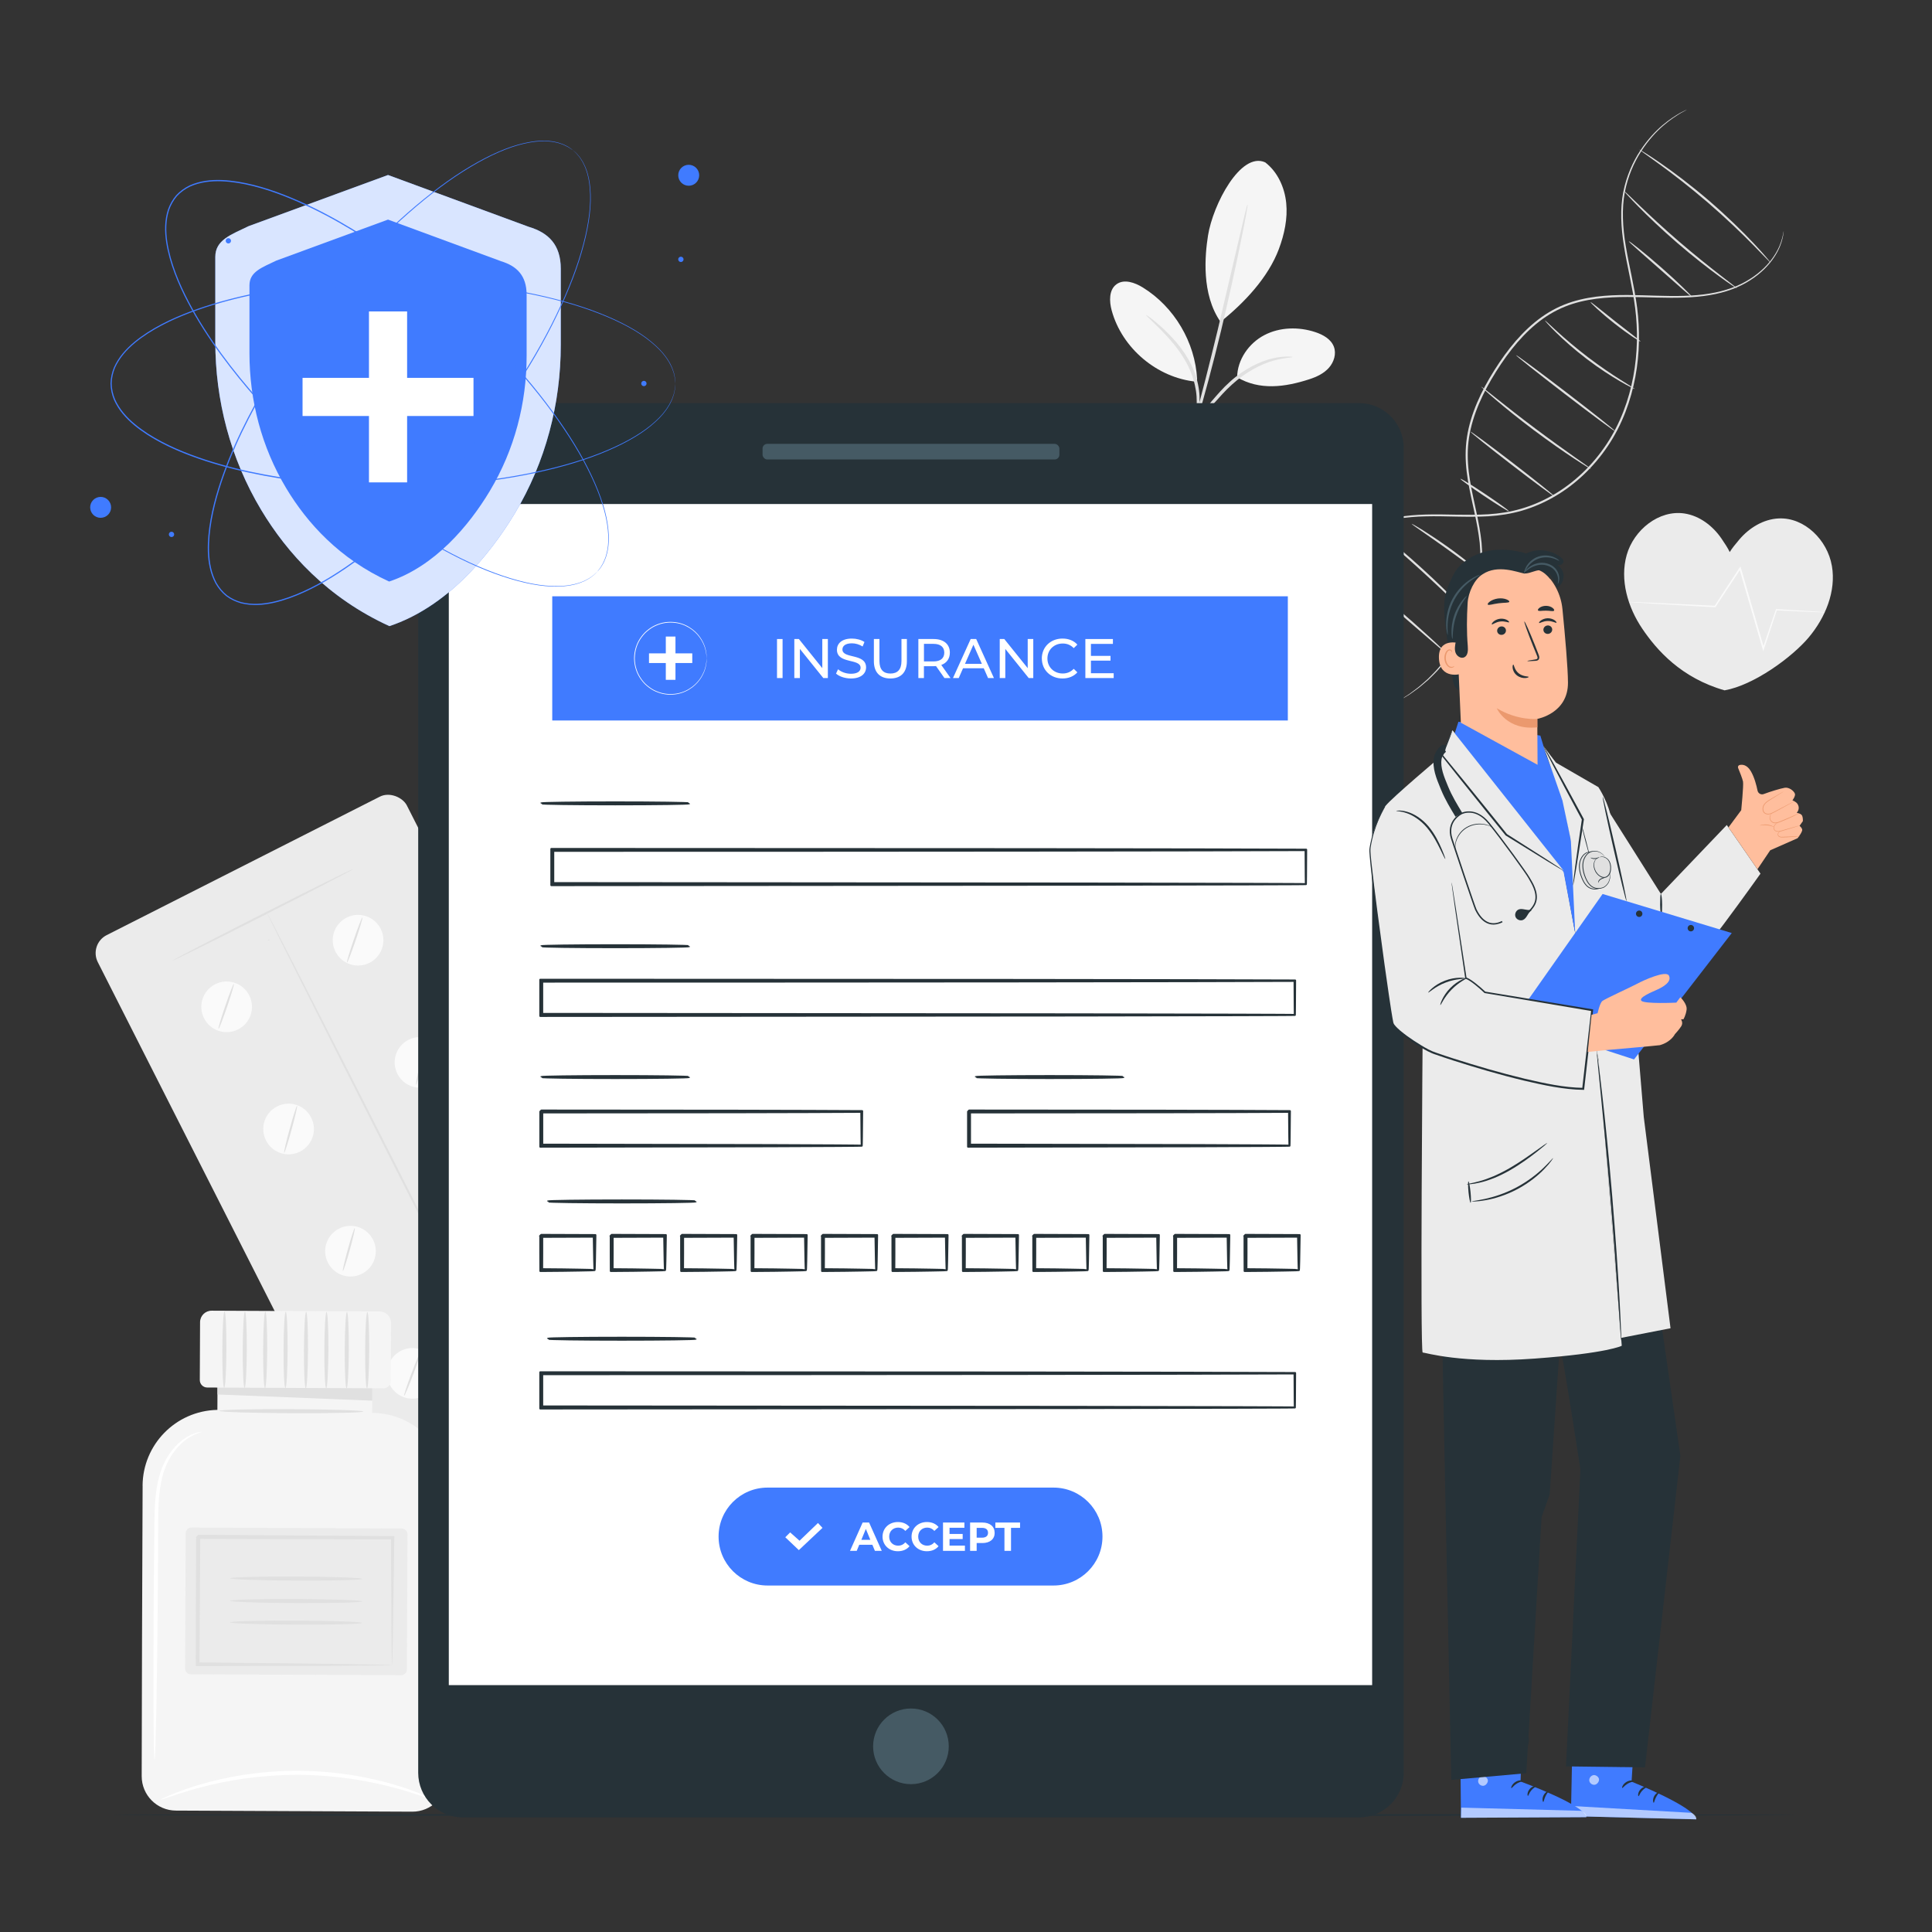 <svg xmlns="http://www.w3.org/2000/svg" viewBox="0 0 500 500"><rect x="0" y="0" width="500" height="500" fill="#333333" stroke="none"/><g id="freepik--background-complete--inject-6"><g><rect x="56.78" y="214.86" width="89.68" height="171.12" rx="5.21" ry="5.21" transform="translate(-124.83 78.39) rotate(-26.88)" style="fill:#ebebeb;"></rect><path d="M64.5,257.6c1.64,3.23,.35,7.17-2.88,8.81-3.23,1.64-7.17,.35-8.81-2.88-1.64-3.23-.35-7.17,2.88-8.81,3.23-1.64,7.17-.35,8.81,2.88Z" style="fill:#fafafa;"></path><path d="M98.51,240.36c1.64,3.23,.35,7.17-2.88,8.81-3.23,1.64-7.17,.35-8.81-2.88-1.64-3.23-.35-7.17,2.88-8.81,3.23-1.64,7.17-.35,8.81,2.88Z" style="fill:#fafafa;"></path><path d="M80.53,289.22c1.64,3.23,.35,7.17-2.88,8.81-3.23,1.64-7.17,.35-8.81-2.88-1.64-3.23-.35-7.17,2.88-8.81,3.23-1.64,7.17-.35,8.81,2.88Z" style="fill:#fafafa;"></path><path d="M114.54,271.98c1.64,3.23,.35,7.17-2.88,8.81-3.23,1.64-7.17,.35-8.81-2.88-1.64-3.23-.35-7.17,2.88-8.81,3.23-1.64,7.17-.35,8.81,2.88Z" style="fill:#fafafa;"></path><path d="M96.55,320.84c1.64,3.23,.35,7.17-2.88,8.81-3.23,1.64-7.17,.35-8.81-2.88-1.64-3.23-.35-7.17,2.88-8.81,3.23-1.64,7.17-.35,8.81,2.88Z" style="fill:#fafafa;"></path><path d="M130.56,303.6c1.64,3.23,.35,7.17-2.88,8.81-3.23,1.64-7.17,.35-8.81-2.88-1.64-3.23-.35-7.17,2.88-8.81,3.23-1.64,7.17-.35,8.81,2.88Z" style="fill:#fafafa;"></path><path d="M112.58,352.46c1.64,3.23,.35,7.17-2.88,8.81-3.23,1.64-7.17,.35-8.81-2.88-1.64-3.23-.35-7.17,2.88-8.81,3.23-1.64,7.17-.35,8.81,2.88Z" style="fill:#fafafa;"></path><path d="M146.59,335.22c1.64,3.23,.35,7.17-2.88,8.81-3.23,1.64-7.17,.35-8.81-2.88-1.64-3.23-.35-7.17,2.88-8.81,3.23-1.64,7.17-.35,8.81,2.88Z" style="fill:#fafafa;"></path><path d="M60.53,254.61c.14,.05-.65,2.7-1.75,5.92-1.1,3.22-2.1,5.8-2.24,5.75-.14-.05,.65-2.7,1.75-5.92,1.1-3.22,2.1-5.8,2.24-5.75Z" style="fill:#e0e0e0;"></path><path d="M93.79,237.44c.14,.05-.65,2.7-1.75,5.92-1.1,3.22-2.1,5.8-2.24,5.75-.14-.05,.65-2.7,1.75-5.92,1.1-3.22,2.1-5.8,2.24-5.75Z" style="fill:#e0e0e0;"></path><path d="M76.88,286.18c.14,.04-.49,2.8-1.42,6.16-.92,3.36-1.78,6.06-1.92,6.02-.14-.04,.49-2.8,1.42-6.16,.92-3.36,1.78-6.06,1.92-6.02Z" style="fill:#e0e0e0;"></path><path d="M110.45,268.93c.14,.03-.37,2.7-1.13,5.97-.76,3.26-1.5,5.88-1.64,5.85-.14-.03,.37-2.7,1.13-5.97,.76-3.26,1.5-5.88,1.64-5.85Z" style="fill:#e0e0e0;"></path><path d="M91.82,317.81c.14,.04-.44,2.56-1.29,5.64-.85,3.08-1.66,5.54-1.8,5.5-.14-.04,.44-2.56,1.29-5.64,.85-3.08,1.66-5.54,1.8-5.5Z" style="fill:#e0e0e0;"></path><path d="M126.78,301.01c.14,.05-.64,2.56-1.74,5.61-1.1,3.05-2.1,5.48-2.23,5.43-.14-.05,.64-2.56,1.74-5.61,1.1-3.05,2.1-5.48,2.23-5.43Z" style="fill:#e0e0e0;"></path><path d="M108.89,349.76c.13,.05-.72,2.66-1.91,5.84-1.19,3.17-2.27,5.7-2.4,5.65-.13-.05,.72-2.66,1.92-5.84,1.19-3.17,2.27-5.7,2.4-5.65Z" style="fill:#e0e0e0;"></path><path d="M142.66,331.47c.14,.04-.48,2.96-1.38,6.54-.9,3.58-1.75,6.45-1.89,6.41-.14-.04,.48-2.96,1.38-6.54,.9-3.58,1.75-6.45,1.89-6.41Z" style="fill:#e0e0e0;"></path><path d="M158.82,351.64c.06,.13-10.34,5.53-23.23,12.06-12.9,6.54-23.4,11.73-23.47,11.6-.07-.13,10.33-5.53,23.23-12.07,12.89-6.53,23.4-11.73,23.46-11.6Z" style="fill:#e0e0e0;"></path><path d="M91.33,224.95c.06,.13-10.34,5.53-23.23,12.06-12.9,6.54-23.4,11.73-23.47,11.6-.06-.13,10.33-5.53,23.23-12.07,12.89-6.53,23.4-11.73,23.46-11.6Z" style="fill:#e0e0e0;"></path><path d="M69.62,243.35c-.06,.03-.13,.05-.19,.04-.03,0-.05-.01-.07-.02l-.03-.02h-.01v-.02h0l.46-.24h0c.04,.08-.03,.2-.16,.26-.13,.07-.27,.05-.31-.03h0l.46-.23h0v.07s0,.05-.02,.07c-.03,.05-.08,.09-.14,.13Z" style="fill:#e0e0e0;"></path><path d="M133.84,363.99c-.13,.07-14.73-28.49-32.61-63.76-17.88-35.29-32.27-63.94-32.14-64,.13-.06,14.73,28.48,32.61,63.77,17.88,35.28,32.27,63.93,32.14,64Z" style="fill:#e0e0e0;"></path></g><g><path d="M36.91,384.49c-.12,22.4-.21,58.57-.24,75.19,0,4.9,3.95,8.88,8.85,8.9l61.18,.28c4.91,.02,8.91-3.94,8.93-8.85l.34-74.53c.05-10.9-8.75-19.77-19.64-19.82h0l.05-10.96-40.07-.18-.05,10.36h-.15c-10.65,.29-19.15,8.97-19.21,19.62Z" style="fill:#f5f5f5;"></path><polygon points="56.31 355.9 56.29 360.89 96.35 362.49 96.37 356.08 56.31 355.9" style="fill:#e0e0e0;"></polygon><path d="M54.73,339.31h43.45c1.65,0,2.99,1.34,2.99,2.99v14.97c0,1.07-.87,1.93-1.93,1.93H53.67c-1.07,0-1.93-.87-1.93-1.93v-14.97c0-1.65,1.34-2.99,2.99-2.99Z" transform="translate(1.59 -.35) rotate(.26)" style="fill:#f5f5f5;"></path><path d="M58.02,359.19c-.29,0-.51-4.44-.48-9.9,.02-5.47,.28-9.9,.57-9.9,.29,0,.51,4.43,.48,9.9-.02,5.47-.28,9.9-.57,9.9Z" style="fill:#e0e0e0;"></path><path d="M63.3,359.21c-.29,0-.51-4.44-.48-9.9,.02-5.47,.28-9.9,.57-9.9s.51,4.43,.48,9.9c-.02,5.47-.28,9.9-.57,9.9Z" style="fill:#e0e0e0;"></path><path d="M68.58,359.24c-.29,0-.51-4.44-.48-9.9,.02-5.47,.28-9.9,.57-9.9,.29,0,.51,4.43,.48,9.9-.02,5.47-.28,9.9-.57,9.9Z" style="fill:#e0e0e0;"></path><path d="M73.86,359.26c-.29,0-.51-4.44-.48-9.9,.02-5.47,.28-9.9,.57-9.9,.29,0,.51,4.43,.48,9.9-.02,5.47-.28,9.9-.57,9.9Z" style="fill:#e0e0e0;"></path><path d="M79.14,359.29c-.29,0-.51-4.44-.48-9.9,.02-5.47,.28-9.9,.57-9.9,.29,0,.51,4.43,.48,9.9-.02,5.47-.28,9.9-.57,9.9Z" style="fill:#e0e0e0;"></path><path d="M84.42,359.31c-.29,0-.51-4.44-.48-9.9,.02-5.47,.28-9.9,.57-9.9,.29,0,.51,4.43,.48,9.9-.03,5.47-.28,9.9-.57,9.9Z" style="fill:#e0e0e0;"></path><path d="M89.7,359.33c-.29,0-.51-4.44-.48-9.9,.02-5.47,.28-9.9,.57-9.9,.29,0,.51,4.43,.48,9.9-.02,5.47-.28,9.9-.57,9.9Z" style="fill:#e0e0e0;"></path><path d="M94.98,359.36c-.29,0-.51-4.44-.48-9.9,.02-5.47,.28-9.9,.57-9.9,.29,0,.51,4.43,.48,9.9-.02,5.47-.28,9.9-.57,9.9Z" style="fill:#e0e0e0;"></path><g><path d="M49.45,395.46h54.44c.82,0,1.48,.66,1.48,1.48v35.01c0,.82-.66,1.48-1.48,1.48H49.45c-.82,0-1.48-.66-1.48-1.48v-35.01c0-.82,.66-1.48,1.48-1.48Z" transform="translate(1.89 -.35) rotate(.26)" style="fill:#ebebeb;"></path><path d="M101.46,430.94s-.03-.23-.04-.64c-.01-.47-.02-1.06-.04-1.77-.02-1.63-.04-3.86-.08-6.66-.03-5.8-.06-13.97-.11-23.9l.42,.42c-13.85-.03-31.34-.08-50.32-.12-.12,.11,1-.99,.52-.52h0v2.18l-.02,2.18c0,1.45-.01,2.88-.02,4.31-.02,2.85-.03,5.66-.05,8.42-.04,5.51-.07,10.82-.1,15.87l-.48-.49c14.68,.16,27.17,.3,36.11,.4,4.38,.07,7.89,.13,10.41,.18,1.15,.03,2.08,.05,2.8,.07,.64,.02,.98,.04,1,.06,.02,.02-.29,.04-.89,.05-.7,.01-1.59,.03-2.7,.05-2.49,.02-5.96,.05-10.3,.08-9.02,.02-21.62,.04-36.43,.07h-.48v-.49c.01-5.05,.03-10.36,.04-15.87,0-2.76,.02-5.57,.03-8.42,0-1.43,.01-2.86,.02-4.31v-3.27l.02-.55v-.53h0c-.47,.46,.64-.65,.53-.54,18.97,.13,36.46,.24,50.32,.34h.42v.42c-.14,10.04-.26,18.29-.34,24.15-.06,2.77-.1,4.96-.14,6.57-.02,.68-.04,1.24-.05,1.69-.02,.38-.03,.56-.05,.55Z" style="fill:#e0e0e0;"></path><path d="M93.77,408.61c0,.29-7.66,.49-17.1,.45-9.44-.04-17.1-.31-17.1-.6,0-.29,7.66-.49,17.1-.45,9.44,.04,17.1,.31,17.09,.6Z" style="fill:#e0e0e0;"></path><path d="M93.74,414.43c0,.29-7.66,.49-17.1,.45-9.44-.04-17.1-.31-17.1-.6s7.66-.49,17.1-.45c9.44,.04,17.1,.31,17.09,.6Z" style="fill:#e0e0e0;"></path><path d="M93.72,420.01c0,.29-7.66,.49-17.1,.45-9.44-.04-17.1-.31-17.1-.6,0-.29,7.66-.49,17.1-.45,9.44,.04,17.1,.31,17.09,.6Z" style="fill:#e0e0e0;"></path></g><path d="M94.04,365.3c0,.29-8.36,.49-18.66,.44-10.31-.05-18.66-.32-18.66-.61,0-.29,8.36-.49,18.66-.44,10.3,.05,18.66,.32,18.66,.61Z" style="fill:#e0e0e0;"></path><path d="M40,455.38c-.07,0-.13-1.26-.18-3.53-.02-2.45-.06-5.69-.1-9.62-.03-8.12,0-19.34,.08-31.73,.06-6.19,.12-12.08,.18-17.47,.05-5.36,.59-10.35,2.38-14.13,1.74-3.78,4.36-6.14,6.39-7.22,1.01-.56,1.88-.81,2.46-.98,.59-.12,.91-.16,.91-.13,.03,.11-1.25,.29-3.17,1.46-1.89,1.15-4.33,3.5-5.91,7.17-1.63,3.66-2.09,8.5-2.09,13.84-.03,5.39-.06,11.28-.09,17.47-.09,12.39-.24,23.61-.39,31.73-.1,3.93-.18,7.17-.24,9.62-.08,2.27-.16,3.53-.23,3.52Z" style="fill:#fff;"></path><path d="M112.82,466.04c-.03,.07-1.01-.25-2.74-.87-.87-.32-1.93-.7-3.18-1.07-1.25-.38-2.66-.88-4.26-1.27-3.17-.9-7-1.73-11.3-2.41-4.3-.62-9.07-1.06-14.09-1.1-5.02,0-9.79,.39-14.1,.98-4.3,.64-8.14,1.44-11.32,2.31-1.6,.38-3.01,.86-4.27,1.23-1.26,.36-2.33,.73-3.19,1.04-1.74,.6-2.72,.91-2.75,.84-.03-.07,.9-.5,2.61-1.22,.85-.37,1.9-.8,3.15-1.22,1.25-.43,2.65-.97,4.26-1.39,3.17-.97,7.04-1.85,11.38-2.56,4.35-.64,9.17-1.07,14.25-1.07,5.07,.05,9.89,.52,14.23,1.2,4.33,.74,8.19,1.66,11.35,2.66,1.6,.44,3,.99,4.24,1.43,1.25,.43,2.29,.87,3.14,1.25,1.7,.74,2.62,1.18,2.6,1.25Z" style="fill:#fff;"></path></g><g><path d="M474.08,146.41c-1.13-6.61-7.05-12.55-13.74-12.24-3.96,.18-7.62,2.42-10.19,5.44-1.12,1.32-1.89,2.28-2.5,3.26-.5-1.04-1.16-2.07-2.14-3.5-2.24-3.27-5.65-5.88-9.56-6.48-6.63-1.01-13.13,4.27-14.96,10.73-1.82,6.45,.27,13.51,4.02,19.07,3.75,5.56,10.09,12.77,21.31,15.97,7.57-1.33,17.45-8.56,21.77-13.69,4.31-5.14,7.14-11.93,6-18.54Z" style="fill:#ebebeb;"></path><path d="M472.22,158.46s-.08,.01-.22,.01c-.17,0-.39,0-.65-.01-.61-.02-1.44-.05-2.49-.09-2.2-.1-5.32-.24-9.15-.41l.16-.11c-.97,2.92-2.1,6.33-3.34,10.07l-.2,.61-.18-.62c-1.38-4.75-2.92-10.07-4.55-15.68-.5-1.74-.99-3.44-1.48-5.11l.39,.06c-2.32,3.52-4.51,6.85-6.51,9.88l-.06,.1h-.11c-6.58-.39-12.13-.71-16.09-.93-1.93-.13-3.46-.22-4.55-.3-.5-.04-.9-.07-1.2-.09-.27-.02-.41-.04-.41-.05,0-.01,.14-.01,.42-.01,.31,0,.71,.02,1.21,.03,1.09,.04,2.63,.11,4.56,.19,3.95,.19,9.51,.45,16.09,.77l-.17,.09c1.99-3.04,4.17-6.38,6.48-9.91l.26-.39,.13,.45c.48,1.67,.98,3.38,1.48,5.11,1.61,5.61,3.15,10.94,4.52,15.69h-.38c1.27-3.74,2.42-7.15,3.41-10.06l.04-.12h.12c3.83,.24,6.95,.43,9.14,.56,1.05,.07,1.88,.13,2.48,.17,.26,.02,.47,.04,.65,.06,.15,.02,.22,.03,.22,.03Z" style="fill:#fafafa;"></path></g><g><path d="M362.29,181.23s.13-.1,.39-.28c.28-.19,.67-.44,1.17-.77,.52-.32,1.16-.74,1.86-1.3,.71-.54,1.56-1.14,2.42-1.93,.44-.38,.9-.79,1.38-1.22,.46-.46,.93-.94,1.43-1.44,.51-.49,.99-1.05,1.49-1.64,.49-.59,1.05-1.16,1.52-1.84,2.04-2.59,4.06-5.81,5.7-9.63,1.65-3.81,2.88-8.25,3.32-13.12,.26-2.43,.18-4.96-.02-7.55-.28-2.59-.78-5.22-1.37-7.92-1.14-5.37-2.65-11.1-2.19-17.19,.45-6.08,2.88-12.03,6.1-17.53,3.25-5.49,7.01-10.6,11.71-14.46,2.34-1.92,4.91-3.49,7.63-4.57,2.71-1.09,5.52-1.7,8.27-2.06,5.52-.69,10.8-.38,15.7-.25,4.9,.15,9.48,.13,13.59-.55,4.11-.65,7.69-1.97,10.46-3.76,2.8-1.75,4.81-3.84,6.11-5.75,1.32-1.91,1.95-3.64,2.25-4.82,.32-1.18,.37-1.83,.41-1.82,0,0-.02,.65-.3,1.85-.27,1.2-.87,2.96-2.18,4.91-1.29,1.95-3.31,4.1-6.13,5.9-2.79,1.84-6.43,3.21-10.57,3.89-4.14,.71-8.76,.76-13.66,.63-4.91-.11-10.16-.39-15.62,.3-2.72,.36-5.48,.97-8.14,2.04-2.66,1.07-5.18,2.6-7.48,4.5-4.61,3.8-8.35,8.87-11.57,14.32-3.19,5.46-5.59,11.33-6.04,17.29-.46,5.97,1.02,11.66,2.15,17.04,.58,2.7,1.08,5.36,1.35,7.98,.2,2.62,.27,5.19,0,7.64-.46,4.92-1.73,9.4-3.42,13.23-1.68,3.85-3.74,7.07-5.82,9.67-.48,.68-1.05,1.25-1.55,1.84-.51,.58-1,1.14-1.52,1.63-.51,.5-.99,.98-1.46,1.43-.49,.42-.96,.82-1.41,1.2-.87,.78-1.73,1.37-2.46,1.9-.72,.55-1.36,.95-1.9,1.26-.51,.31-.91,.54-1.2,.72-.27,.16-.41,.24-.42,.23Z" style="fill:#e0e0e0;"></path><path d="M335.11,154.18s.06-.16,.2-.45c.16-.31,.37-.74,.64-1.29,.3-.56,.71-1.23,1.18-2.03,.53-.76,1.08-1.69,1.84-2.63,1.46-1.92,3.46-4.13,6.14-6.29,2.66-2.18,6.03-4.26,10.06-5.83,2.03-.76,4.21-1.4,6.54-1.82,2.33-.41,4.79-.61,7.32-.68,5.08-.15,10.49,.27,16.16-.07,2.83-.18,5.71-.61,8.55-1.45,2.84-.83,5.63-2.04,8.29-3.59,5.33-3.09,10.07-7.59,13.69-13.02,3.63-5.44,5.85-11.56,6.98-17.61,1.13-6.07,1.19-12.09,.48-17.71-.71-5.63-2.09-10.88-2.88-15.9-.82-5-1.03-9.82-.2-14.09,.85-4.26,2.51-7.89,4.4-10.75,1.89-2.87,3.96-5.04,5.8-6.6,1.85-1.56,3.47-2.52,4.56-3.17,.55-.28,.98-.49,1.29-.65,.29-.14,.45-.2,.45-.2,0,0-.14,.09-.42,.25-.31,.17-.72,.4-1.26,.7-1.07,.67-2.67,1.66-4.48,3.23-1.81,1.57-3.83,3.74-5.68,6.6-1.85,2.85-3.46,6.45-4.27,10.66-.79,4.21-.57,8.97,.27,13.94,.81,4.99,2.2,10.23,2.93,15.91,.72,5.67,.68,11.75-.46,17.88-1.14,6.11-3.37,12.31-7.06,17.82-3.67,5.5-8.47,10.06-13.88,13.19-2.7,1.57-5.53,2.79-8.42,3.63-2.88,.84-5.81,1.27-8.66,1.45-5.72,.33-11.13-.11-16.18,.02-2.52,.06-4.96,.24-7.26,.64-2.3,.41-4.46,1.03-6.47,1.77-4,1.54-7.36,3.57-10.01,5.71-2.67,2.12-4.68,4.29-6.16,6.18-.77,.92-1.34,1.83-1.88,2.58-.48,.79-.91,1.45-1.22,2-.29,.54-.52,.96-.69,1.27-.16,.28-.25,.42-.25,.42Z" style="fill:#e0e0e0;"></path><path d="M424.18,38.66s.57,.29,1.53,.89c.97,.6,2.35,1.51,4.03,2.67,3.36,2.32,7.88,5.7,12.61,9.77,4.72,4.07,8.74,8.04,11.54,11.02,1.4,1.49,2.5,2.72,3.24,3.59,.74,.87,1.14,1.36,1.11,1.38-.03,.03-.48-.42-1.27-1.24-.86-.89-2-2.05-3.37-3.46-2.86-2.9-6.91-6.81-11.62-10.87-4.71-4.05-9.18-7.47-12.47-9.87-1.59-1.15-2.91-2.09-3.92-2.82-.93-.66-1.43-1.04-1.41-1.07Z" style="fill:#e0e0e0;"></path><path d="M420.23,49.34s.43,.34,1.14,1.02c.78,.76,1.79,1.72,2.99,2.88,2.53,2.43,6.07,5.73,10.12,9.23,4.05,3.49,7.84,6.51,10.61,8.66,1.32,1.02,2.43,1.87,3.29,2.54,.78,.6,1.19,.95,1.17,.98-.02,.03-.48-.26-1.3-.8-.82-.54-1.98-1.36-3.4-2.4-2.84-2.07-6.68-5.05-10.74-8.55-4.06-3.51-7.57-6.86-10.03-9.37-1.23-1.25-2.21-2.28-2.87-3.01-.66-.73-1.01-1.14-.98-1.17Z" style="fill:#e0e0e0;"></path><path d="M421.55,62.45c.05-.06,1.04,.66,2.58,1.89,1.54,1.23,3.63,2.97,5.89,4.96,2.26,1.99,4.25,3.84,5.66,5.22,1.41,1.37,2.25,2.26,2.2,2.32-.05,.06-.99-.73-2.47-2.02-1.61-1.42-3.58-3.16-5.77-5.09-2.18-1.92-4.16-3.66-5.77-5.08-1.47-1.31-2.37-2.13-2.32-2.19Z" style="fill:#e0e0e0;"></path><path d="M411.62,78.19c.05-.06,.79,.5,1.95,1.43,1.34,1.07,2.87,2.29,4.55,3.63,1.7,1.33,3.25,2.53,4.6,3.58,1.18,.92,1.9,1.5,1.85,1.56-.04,.06-.84-.41-2.08-1.24-1.24-.84-2.92-2.05-4.71-3.46-1.79-1.41-3.36-2.76-4.46-3.77-1.1-1.01-1.75-1.68-1.7-1.74Z" style="fill:#e0e0e0;"></path><path d="M399.83,82.95c.06-.06,1.24,1.08,3.2,2.87,1.96,1.78,4.73,4.18,7.94,6.63,3.22,2.45,6.26,4.48,8.5,5.89,2.24,1.42,3.66,2.25,3.62,2.32-.02,.03-.39-.13-1.06-.47-.67-.33-1.61-.85-2.76-1.51-2.3-1.33-5.4-3.32-8.64-5.79-3.23-2.46-5.97-4.92-7.87-6.79-.95-.93-1.7-1.71-2.19-2.26-.5-.55-.76-.87-.73-.9Z" style="fill:#e0e0e0;"></path><path d="M392.35,91.91c.09-.12,5.92,4.18,13,9.62,7.09,5.44,12.75,9.94,12.66,10.07s-5.92-4.18-13-9.62c-7.09-5.44-12.75-9.94-12.66-10.07Z" style="fill:#e0e0e0;"></path><path d="M383.3,100.03s.43,.26,1.14,.82c.79,.63,1.79,1.43,2.98,2.37,2.52,2.01,6.01,4.76,9.94,7.7,3.93,2.95,7.55,5.53,10.18,7.39,1.24,.88,2.29,1.62,3.11,2.2,.73,.52,1.13,.83,1.11,.86-.02,.03-.46-.21-1.23-.68-.77-.47-1.87-1.17-3.22-2.06-2.69-1.77-6.35-4.31-10.29-7.26-3.93-2.95-7.4-5.76-9.85-7.85-1.23-1.04-2.21-1.9-2.87-2.51-.67-.61-1.02-.96-1-.99Z" style="fill:#e0e0e0;"></path><path d="M380.56,111.72c.09-.12,5.04,3.53,11.05,8.16,6.01,4.63,10.8,8.49,10.71,8.61-.09,.12-5.04-3.53-11.05-8.16-6.01-4.63-10.8-8.49-10.71-8.61Z" style="fill:#e0e0e0;"></path><path d="M377.95,123.91c.09-.13,2.97,1.64,6.43,3.96,3.47,2.32,6.21,4.3,6.12,4.43-.09,.13-2.97-1.64-6.43-3.96-3.47-2.32-6.21-4.3-6.12-4.43Z" style="fill:#e0e0e0;"></path><path d="M365.33,135.57c.04-.06,1.15,.55,2.89,1.64,1.74,1.09,4.1,2.65,6.65,4.47,2.54,1.82,4.78,3.56,6.37,4.86,1.59,1.3,2.53,2.15,2.48,2.21-.05,.06-1.08-.68-2.72-1.9-1.65-1.22-3.92-2.9-6.45-4.72-2.54-1.82-4.86-3.43-6.54-4.6-1.68-1.17-2.71-1.9-2.67-1.97Z" style="fill:#e0e0e0;"></path><path d="M354.31,135.78s.44,.25,1.16,.79c.73,.54,1.76,1.34,3.02,2.36,2.52,2.02,5.94,4.9,9.59,8.23,3.65,3.32,6.83,6.46,9.08,8.78,1.12,1.16,2.02,2.11,2.63,2.79,.61,.67,.93,1.06,.9,1.08-.03,.03-.4-.31-1.06-.93-.73-.71-1.65-1.6-2.75-2.66-2.32-2.25-5.54-5.33-9.18-8.65-3.64-3.31-7.01-6.24-9.46-8.34-1.16-.99-2.13-1.83-2.9-2.49-.68-.59-1.05-.93-1.02-.97Z" style="fill:#e0e0e0;"></path><path d="M345.06,143.98s.47,.28,1.25,.88c.78,.59,1.9,1.47,3.28,2.57,2.75,2.2,6.5,5.29,10.57,8.78,4.07,3.5,7.7,6.73,10.29,9.11,1.29,1.19,2.33,2.16,3.04,2.85,.71,.68,1.09,1.08,1.06,1.11-.03,.03-.45-.31-1.21-.94-.83-.71-1.89-1.62-3.16-2.71-2.74-2.37-6.37-5.51-10.39-8.98-4.04-3.44-7.7-6.55-10.46-8.9-1.27-1.09-2.33-2-3.16-2.71-.74-.65-1.14-1.02-1.12-1.05Z" style="fill:#e0e0e0;"></path></g><g><path d="M327.41,42c3.23,2.47,5.05,6.48,5.46,10.52,.41,4.04-.48,8.12-1.9,11.93-2.75,7.36-8.96,13.94-15.1,18.84-4.99-7.16-4.04-17.24-3.24-22.32,1.27-8.04,8.45-21.79,14.78-18.96" style="fill:#f5f5f5;"></path><path d="M320.17,97.64c.05-4.54,3-8.79,7.02-10.9,4.02-2.11,8.92-2.21,13.23-.78,1.99,.66,4.04,1.8,4.78,3.76,.7,1.83,.03,3.98-1.27,5.45-1.3,1.47-3.14,2.35-5.01,2.96-6.39,2.09-12.97,2.94-18.75-.49" style="fill:#f5f5f5;"></path><path d="M308.25,113.29c-.09-.05,.64-1.88,2.1-4.75,.73-1.44,1.82-3.07,3.21-4.69,1.39-1.6,2.89-3.39,4.75-5.05,3.67-3.33,7.85-5.32,11.01-6.04,1.58-.38,2.9-.47,3.8-.49,.91,.01,1.4,.06,1.4,.12,0,.16-2,.11-5.04,.97-3.03,.85-7.01,2.85-10.58,6.1-1.79,1.59-3.31,3.36-4.72,4.92-1.4,1.56-2.49,3.08-3.28,4.46-1.58,2.76-2.52,4.51-2.64,4.45Z" style="fill:#e0e0e0;"></path><path d="M322.87,52.95c.06,.01-.08,.94-.38,2.6-.3,1.66-.77,4.06-1.37,7.02-1.21,5.92-2.96,14.08-5.12,23.05-2.16,8.97-4.35,17.03-6.06,22.83-.85,2.9-1.57,5.24-2.1,6.84-.52,1.61-.84,2.49-.9,2.47-.06-.02,.15-.93,.57-2.57,.47-1.79,1.09-4.11,1.83-6.92,1.55-5.84,3.64-13.91,5.8-22.87,2.08-8.9,3.96-16.95,5.37-22.98,.67-2.82,1.22-5.17,1.64-6.96,.4-1.64,.65-2.54,.71-2.53Z" style="fill:#e0e0e0;"></path><path d="M309.81,98.15c-.48-9.56-5.91-18.73-14.05-23.75-2.07-1.28-4.85-2.27-6.82-.83-1.97,1.44-1.88,4.4-1.24,6.76,2.66,9.8,11.79,17.49,21.9,18.45" style="fill:#f5f5f5;"></path><path d="M296.57,81.49s.45,.23,1.16,.76c.72,.53,1.7,1.35,2.89,2.41,2.3,2.15,5.5,5.32,7.69,9.76,1.08,2.21,1.73,4.49,2,6.61,.28,2.12,.12,4.05-.1,5.63-.28,1.58-.59,2.83-.91,3.66-.3,.84-.49,1.29-.55,1.27-.17-.05,.48-1.91,.84-5.02,.13-1.55,.23-3.41-.08-5.44-.31-2.02-.95-4.2-1.99-6.33-2.1-4.27-5.15-7.45-7.33-9.69-2.23-2.22-3.7-3.51-3.61-3.62Z" style="fill:#e0e0e0;"></path></g></g><g id="freepik--Device--inject-6"><g><g><path d="M119.78,104.33h231.95c6.37,0,11.55,5.17,11.55,11.55V458.79c0,6.37-5.17,11.55-11.55,11.55H119.78c-6.37,0-11.55-5.18-11.55-11.55V115.88c0-6.37,5.18-11.55,11.55-11.55Z" style="fill:#263238;"></path><rect x="116.15" y="130.44" width="238.96" height="305.67" style="fill:#fff;"></rect><path d="M245.54,451.95c0,5.4-4.38,9.79-9.79,9.79s-9.79-4.38-9.79-9.79,4.38-9.79,9.79-9.79,9.79,4.38,9.79,9.79Z" style="fill:#455a64;"></path><rect x="197.35" y="114.87" width="76.82" height="4.04" rx="1.22" ry="1.22" style="fill:#455a64;"></rect></g><rect x="142.92" y="154.32" width="190.37" height="32.14" style="fill:#407BFF;"></rect><g><path d="M201.09,165.38h1.44v10.1h-1.44v-10.1Z" style="fill:#fff;"></path><path d="M214.25,165.38v10.1h-1.18l-6.06-7.54v7.54h-1.44v-10.1h1.18l6.06,7.54v-7.54h1.44Z" style="fill:#fff;"></path><path d="M216.36,174.33l.53-1.13c.75,.68,2.04,1.17,3.33,1.17,1.75,0,2.5-.68,2.5-1.56,0-2.47-6.12-.91-6.12-4.66,0-1.56,1.21-2.89,3.87-2.89,1.18,0,2.41,.32,3.25,.89l-.48,1.16c-.88-.56-1.88-.82-2.77-.82-1.72,0-2.45,.72-2.45,1.6,0,2.47,6.12,.92,6.12,4.63,0,1.54-1.24,2.87-3.91,2.87-1.54,0-3.06-.52-3.87-1.27Z" style="fill:#fff;"></path><path d="M226.16,171.12v-5.75h1.44v5.69c0,2.24,1.02,3.25,2.84,3.25s2.86-1.01,2.86-3.25v-5.69h1.4v5.75c0,2.93-1.6,4.47-4.27,4.47s-4.27-1.54-4.27-4.47Z" style="fill:#fff;"></path><path d="M244.42,175.48l-2.18-3.1c-.2,.01-.42,.03-.63,.03h-2.5v3.07h-1.44v-10.1h3.94c2.63,0,4.21,1.33,4.21,3.52,0,1.56-.81,2.68-2.22,3.19l2.4,3.39h-1.57Zm-.04-6.58c0-1.44-.97-2.27-2.81-2.27h-2.45v4.55h2.45c1.85,0,2.81-.84,2.81-2.28Z" style="fill:#fff;"></path><path d="M254.6,172.95h-5.37l-1.11,2.53h-1.49l4.58-10.1h1.43l4.59,10.1h-1.52l-1.11-2.53Zm-.5-1.15l-2.18-4.95-2.18,4.95h4.36Z" style="fill:#fff;"></path><path d="M267.41,165.38v10.1h-1.18l-6.06-7.54v7.54h-1.44v-10.1h1.18l6.06,7.54v-7.54h1.44Z" style="fill:#fff;"></path><path d="M269.62,170.43c0-2.99,2.28-5.17,5.36-5.17,1.56,0,2.92,.53,3.84,1.57l-.94,.91c-.78-.82-1.73-1.2-2.84-1.2-2.28,0-3.97,1.65-3.97,3.88s1.69,3.88,3.97,3.88c1.11,0,2.06-.39,2.84-1.21l.94,.91c-.92,1.04-2.28,1.59-3.85,1.59-3.06,0-5.34-2.18-5.34-5.17Z" style="fill:#fff;"></path><path d="M288.22,174.22v1.26h-7.33v-10.1h7.13v1.26h-5.69v3.1h5.07v1.23h-5.07v3.26h5.89Z" style="fill:#fff;"></path></g><path d="M337.95,228.79s0-.18-.01-.54c0-.37,0-.91-.02-1.63,0-1.46-.02-3.67-.04-6.68l.07,.07c-23.67,.11-102.09,.19-195.02,.19h0l.26-.26c0,3.03,0,6.05,0,8.86l-.26-.26c54.26,.04,102.98,.08,138.15,.11,17.6,.03,31.8,.06,41.61,.08,4.9,.02,8.71,.03,11.3,.04l2.95,.02c.67,0,1.02,.02,1.02,.02,0,0-.33,.01-.98,.02l-2.91,.02c-2.58,0-6.37,.02-11.24,.04-9.8,.02-23.98,.05-41.55,.08-35.21,.03-84,.07-138.34,.11h-.26v-.26c0-2.8,0-5.82,0-8.86v-.26h.27c92.93,0,171.35,.08,195.02,.19h.07v.07c-.02,3.04-.03,5.25-.04,6.73,0,.72-.01,1.25-.02,1.61,0,.35-.01,.52-.01,.52Z" style="fill:#263238; stroke:#263238; stroke-linecap:round; stroke-linejoin:round; stroke-width:.5px;"></path><path d="M178.35,207.91c0,.14-8.57,.26-19.14,.26s-19.14-.12-19.14-.26,8.57-.26,19.14-.26,19.14,.12,19.14,.26Z" style="fill:#263238; stroke:#263238; stroke-linecap:round; stroke-linejoin:round; stroke-width:.5px;"></path><path d="M335.09,364.23s0-.18-.01-.54c0-.37,0-.91-.02-1.63,0-1.46-.02-3.67-.04-6.68l.07,.07c-23.67,.11-102.09,.19-195.02,.19h0l.26-.26c0,3.03,0,6.05,0,8.86l-.26-.26c54.26,.04,102.98,.08,138.15,.11,17.6,.03,31.8,.06,41.61,.08,4.9,.02,8.71,.03,11.3,.04l2.95,.02c.67,0,1.02,.02,1.02,.02,0,0-.33,.01-.98,.02-.67,0-1.64,.01-2.91,.02-2.58,0-6.37,.02-11.24,.04-9.8,.02-23.98,.05-41.55,.08-35.21,.03-84,.07-138.34,.11h-.26v-.26c0-2.8,0-5.82,0-8.86v-.26h.27c92.93,0,171.35,.08,195.02,.19h.07v.07c-.02,3.04-.03,5.26-.04,6.73,0,.72-.01,1.25-.02,1.61,0,.35-.01,.52-.01,.52Z" style="fill:#263238; stroke:#263238; stroke-linecap:round; stroke-linejoin:round; stroke-width:.5px;"></path><path d="M180.07,346.46c0,.14-8.57,.26-19.14,.26s-19.14-.12-19.14-.26,8.57-.26,19.14-.26,19.14,.12,19.14,.26Z" style="fill:#263238; stroke:#263238; stroke-linecap:round; stroke-linejoin:round; stroke-width:.5px;"></path><path d="M335.09,262.64s0-.18-.01-.54c0-.37,0-.91-.02-1.63,0-1.46-.02-3.67-.04-6.68l.07,.07c-23.67,.11-102.09,.19-195.02,.19h0l.26-.26c0,3.03,0,6.05,0,8.86l-.26-.26c54.26,.04,102.98,.08,138.15,.11,17.6,.03,31.8,.06,41.61,.08,4.9,.02,8.71,.03,11.3,.04l2.95,.02c.67,0,1.02,.02,1.02,.02,0,0-.33,.01-.98,.02l-2.91,.02c-2.58,0-6.37,.02-11.24,.04-9.8,.02-23.98,.05-41.55,.08-35.21,.03-84,.07-138.34,.11h-.26v-.26c0-2.8,0-5.82,0-8.86v-.26h.27c92.93,0,171.35,.08,195.02,.19h.07v.07c-.02,3.04-.03,5.25-.04,6.73,0,.72-.01,1.25-.02,1.61,0,.35-.01,.52-.01,.52Z" style="fill:#263238; stroke:#263238; stroke-linecap:round; stroke-linejoin:round; stroke-width:.5px;"></path><path d="M178.35,244.88c0,.14-8.57,.26-19.14,.26s-19.14-.12-19.14-.26,8.57-.26,19.14-.26,19.14,.12,19.14,.26Z" style="fill:#263238; stroke:#263238; stroke-linecap:round; stroke-linejoin:round; stroke-width:.5px;"></path><path d="M223.01,296.5s-.01-.21-.02-.59c0-.41-.01-.97-.03-1.71-.01-1.51-.04-3.71-.06-6.56l.11,.11c-14.41,.09-46.15,.15-82.93,.15h0c.12-.12-.26,.26,.26-.26h0v2.26c0,.75,0,1.5,0,2.24,0,1.48,0,2.94,0,4.35l-.26-.26c23.26,.04,43.95,.08,58.86,.11,7.45,.03,13.45,.06,17.61,.08,2.06,.02,3.67,.03,4.78,.04,.53,0,.95,.01,1.25,.02,.28,0,.44,.02,.44,.02,0,0-.13,.01-.4,.02-.3,0-.7,.01-1.22,.02-1.1,0-2.69,.02-4.72,.04-4.15,.02-10.13,.04-17.55,.08-14.95,.03-35.71,.07-59.04,.11h-.26v-.26c0-1.41,0-2.87,0-4.35,0-.74,0-1.49,0-2.24v-2.25h0c.52-.53,.15-.16,.26-.27h0c36.79,0,68.52,.06,82.93,.15h.11v.11c-.03,2.88-.05,5.1-.06,6.62-.01,.72-.02,1.28-.03,1.68,0,.37-.02,.55-.02,.55Z" style="fill:#263238; stroke:#263238; stroke-linecap:round; stroke-linejoin:round; stroke-width:.5px;"></path><path d="M178.35,278.74c0,.14-8.57,.26-19.14,.26s-19.14-.12-19.14-.26,8.57-.26,19.14-.26,19.14,.12,19.14,.26Z" style="fill:#263238; stroke:#263238; stroke-linecap:round; stroke-linejoin:round; stroke-width:.5px;"></path><path d="M153.87,328.69s-.03-.24-.05-.66c-.01-.48-.03-1.08-.05-1.8-.03-1.61-.06-3.78-.11-6.39l.21,.21c-3.82,.02-8.6,.03-13.8,.05-.06,.06,.49-.49,.26-.26h0v1.17c0,.39,0,.77,0,1.16,0,.77,0,1.52,0,2.26,0,1.48-.01,2.91-.02,4.27l-.24-.24c4.01,.02,7.42,.07,9.87,.12,1.17,.03,2.13,.05,2.87,.06,.67,.02,1.05,.04,1.07,.06s-.32,.04-.96,.06c-.73,.02-1.67,.04-2.82,.06-2.43,.05-5.91,.1-10.02,.12h-.24v-.24c0-1.36-.01-2.79-.02-4.27,0-.74,0-1.49,0-2.26,0-.38,0-.77,0-1.16v-1.15h0v-.02c-.23,.23,.32-.32,.26-.26,5.2,.02,9.99,.04,13.8,.05h.21v.21c-.03,2.75-.07,4.99-.11,6.52-.02,.7-.04,1.28-.05,1.75-.02,.4-.03,.6-.05,.58Z" style="fill:#263238; stroke:#263238; stroke-linecap:round; stroke-linejoin:round; stroke-width:.5px;"></path><path d="M172.1,328.69s-.03-.24-.05-.66c-.01-.48-.03-1.08-.05-1.8-.03-1.61-.06-3.78-.11-6.39l.21,.21c-3.82,.02-8.6,.03-13.8,.05-.06,.06,.49-.49,.26-.26h0v1.17c0,.39,0,.77,0,1.16,0,.77,0,1.52,0,2.26,0,1.48-.01,2.91-.02,4.27l-.24-.24c4.01,.02,7.42,.07,9.87,.12,1.17,.03,2.13,.05,2.87,.06,.67,.02,1.05,.04,1.07,.06,.02,.02-.32,.04-.96,.06-.73,.02-1.67,.04-2.82,.06-2.43,.05-5.91,.1-10.02,.12h-.24v-.24c0-1.36-.01-2.79-.02-4.27,0-.74,0-1.49,0-2.26,0-.38,0-.77,0-1.16v-1.15h0v-.02c-.23,.23,.32-.32,.26-.26,5.2,.02,9.99,.04,13.8,.05h.21v.21c-.03,2.75-.07,4.99-.11,6.52-.02,.7-.04,1.28-.05,1.75-.02,.4-.03,.6-.05,.58Z" style="fill:#263238; stroke:#263238; stroke-linecap:round; stroke-linejoin:round; stroke-width:.5px;"></path><path d="M190.33,328.69s-.03-.24-.05-.66c-.01-.48-.03-1.08-.05-1.8-.03-1.61-.06-3.78-.11-6.39l.21,.21c-3.82,.02-8.6,.03-13.8,.05-.06,.06,.49-.49,.26-.26h0v1.17c0,.39,0,.77,0,1.16,0,.77,0,1.52,0,2.26,0,1.48-.01,2.91-.02,4.27l-.24-.24c4.01,.02,7.42,.07,9.87,.12,1.17,.03,2.13,.05,2.87,.06,.67,.02,1.05,.04,1.07,.06,.02,.02-.32,.04-.96,.06-.73,.02-1.67,.04-2.82,.06-2.43,.05-5.91,.1-10.03,.12h-.24v-.24c0-1.36-.01-2.79-.02-4.27,0-.74,0-1.49,0-2.26,0-.38,0-.77,0-1.16v-1.15h0v-.02c-.23,.23,.32-.32,.26-.26,5.2,.02,9.99,.04,13.8,.05h.21v.21c-.03,2.75-.07,4.99-.11,6.52-.02,.7-.04,1.28-.05,1.75-.02,.4-.03,.6-.05,.58Z" style="fill:#263238; stroke:#263238; stroke-linecap:round; stroke-linejoin:round; stroke-width:.5px;"></path><path d="M208.55,328.69s-.03-.24-.05-.66c-.01-.48-.03-1.08-.05-1.8-.03-1.61-.06-3.78-.11-6.39l.21,.21c-3.82,.02-8.6,.03-13.8,.05-.06,.06,.49-.49,.26-.26h0v1.17c0,.39,0,.77,0,1.16,0,.77,0,1.52,0,2.26,0,1.48-.01,2.91-.02,4.27l-.24-.24c4.01,.02,7.42,.07,9.87,.12,1.17,.03,2.13,.05,2.87,.06,.67,.02,1.05,.04,1.07,.06,.02,.02-.32,.04-.96,.06-.73,.02-1.67,.04-2.82,.06-2.43,.05-5.91,.1-10.02,.12h-.24v-.24c0-1.36-.01-2.79-.02-4.27,0-.74,0-1.49,0-2.26,0-.38,0-.77,0-1.16v-1.15h0v-.02c-.23,.23,.32-.32,.26-.26,5.2,.02,9.99,.04,13.8,.05h.21v.21c-.03,2.75-.07,4.99-.11,6.52-.02,.7-.04,1.28-.05,1.75-.02,.4-.03,.6-.05,.58Z" style="fill:#263238; stroke:#263238; stroke-linecap:round; stroke-linejoin:round; stroke-width:.5px;"></path><path d="M226.78,328.69s-.03-.24-.05-.66c-.01-.48-.03-1.08-.05-1.8-.03-1.61-.06-3.78-.11-6.39l.21,.21c-3.82,.02-8.6,.03-13.8,.05-.06,.06,.49-.49,.26-.26h0v1.17c0,.39,0,.77,0,1.16,0,.77,0,1.52,0,2.26,0,1.48-.01,2.91-.02,4.27l-.24-.24c4.01,.02,7.42,.07,9.87,.12,1.17,.03,2.13,.05,2.87,.06,.67,.02,1.05,.04,1.07,.06s-.32,.04-.96,.06c-.73,.02-1.67,.04-2.82,.06-2.43,.05-5.91,.1-10.02,.12h-.24v-.24c0-1.36-.01-2.79-.02-4.27,0-.74,0-1.49,0-2.26,0-.38,0-.77,0-1.16v-1.15h0v-.02c-.23,.23,.32-.32,.26-.26,5.2,.02,9.99,.04,13.8,.05h.21v.21c-.03,2.75-.07,4.99-.11,6.52-.02,.7-.04,1.28-.05,1.75-.02,.4-.03,.6-.05,.58Z" style="fill:#263238; stroke:#263238; stroke-linecap:round; stroke-linejoin:round; stroke-width:.5px;"></path><path d="M245.01,328.69s-.03-.24-.05-.66c-.01-.48-.03-1.08-.05-1.8-.03-1.61-.06-3.78-.11-6.39l.21,.21c-3.82,.02-8.6,.03-13.8,.05-.06,.06,.49-.49,.26-.26h0v1.17c0,.39,0,.77,0,1.16,0,.77,0,1.52,0,2.26,0,1.48-.01,2.91-.02,4.27l-.24-.24c4.01,.02,7.42,.07,9.87,.12,1.17,.03,2.13,.05,2.87,.06,.67,.02,1.05,.04,1.07,.06s-.32,.04-.96,.06c-.73,.02-1.67,.04-2.82,.06-2.43,.05-5.91,.1-10.02,.12h-.24v-.24c0-1.36-.01-2.79-.02-4.27,0-.74,0-1.49,0-2.26,0-.38,0-.77,0-1.16v-1.15h0v-.02c-.23,.23,.32-.32,.26-.26,5.2,.02,9.99,.04,13.8,.05h.21v.21c-.03,2.75-.07,4.99-.11,6.52-.02,.7-.04,1.28-.05,1.75-.02,.4-.03,.6-.05,.58Z" style="fill:#263238; stroke:#263238; stroke-linecap:round; stroke-linejoin:round; stroke-width:.5px;"></path><path d="M263.24,328.69s-.03-.24-.05-.66c-.01-.48-.03-1.08-.05-1.8-.03-1.61-.06-3.78-.11-6.39l.21,.21c-3.82,.02-8.6,.03-13.8,.05-.06,.06,.49-.49,.26-.26h0v1.17c0,.39,0,.77,0,1.16,0,.77,0,1.52,0,2.26,0,1.48-.01,2.91-.02,4.27l-.24-.24c4.01,.02,7.42,.07,9.87,.12,1.17,.03,2.13,.05,2.87,.06,.67,.02,1.05,.04,1.07,.06,.02,.02-.32,.04-.96,.06-.73,.02-1.67,.04-2.82,.06-2.43,.05-5.91,.1-10.02,.12h-.24v-.24c0-1.36-.01-2.79-.02-4.27,0-.74,0-1.49,0-2.26,0-.38,0-.77,0-1.16v-1.15h0v-.02c-.23,.23,.32-.32,.26-.26,5.2,.02,9.99,.04,13.8,.05h.21v.21c-.03,2.75-.07,4.99-.11,6.52-.02,.7-.04,1.28-.05,1.75-.02,.4-.03,.6-.05,.58Z" style="fill:#263238; stroke:#263238; stroke-linecap:round; stroke-linejoin:round; stroke-width:.5px;"></path><path d="M281.46,328.69s-.03-.24-.05-.66c-.01-.48-.03-1.08-.05-1.8-.03-1.61-.06-3.78-.11-6.39l.21,.21c-3.82,.02-8.6,.03-13.8,.05-.06,.06,.49-.49,.26-.26h0v1.17c0,.39,0,.77,0,1.16,0,.77,0,1.52,0,2.26,0,1.48-.01,2.91-.02,4.27l-.24-.24c4.01,.02,7.42,.07,9.87,.12,1.17,.03,2.13,.05,2.87,.06,.67,.02,1.05,.04,1.07,.06,.02,.02-.32,.04-.96,.06-.73,.02-1.67,.04-2.82,.06-2.43,.05-5.91,.1-10.02,.12h-.24v-.24c0-1.36-.01-2.79-.02-4.27,0-.74,0-1.49,0-2.26,0-.38,0-.77,0-1.16v-1.15h0v-.02c-.23,.23,.32-.32,.26-.26,5.2,.02,9.99,.04,13.8,.05h.21v.21c-.03,2.75-.07,4.99-.11,6.52-.02,.7-.04,1.28-.05,1.75-.02,.4-.03,.6-.05,.58Z" style="fill:#263238; stroke:#263238; stroke-linecap:round; stroke-linejoin:round; stroke-width:.5px;"></path><path d="M299.69,328.69s-.03-.24-.05-.66c-.01-.48-.03-1.08-.05-1.8-.03-1.61-.06-3.78-.11-6.39l.21,.21c-3.82,.02-8.6,.03-13.8,.05-.06,.06,.49-.49,.26-.26h0v1.17c0,.39,0,.77,0,1.16,0,.77,0,1.52,0,2.26,0,1.48-.01,2.91-.02,4.27l-.24-.24c4.01,.02,7.42,.07,9.87,.12,1.17,.03,2.13,.05,2.87,.06,.67,.02,1.05,.04,1.07,.06s-.32,.04-.96,.06c-.73,.02-1.67,.04-2.82,.06-2.43,.05-5.91,.1-10.02,.12h-.24v-.24c0-1.36-.01-2.79-.02-4.27,0-.74,0-1.49,0-2.26,0-.38,0-.77,0-1.16v-1.15h0v-.02c-.23,.23,.32-.32,.26-.26,5.2,.02,9.99,.04,13.8,.05h.21v.21c-.03,2.75-.07,4.99-.11,6.52-.02,.7-.04,1.28-.05,1.75-.02,.4-.03,.6-.05,.58Z" style="fill:#263238; stroke:#263238; stroke-linecap:round; stroke-linejoin:round; stroke-width:.5px;"></path><path d="M317.92,328.69s-.03-.24-.05-.66c-.01-.48-.03-1.08-.05-1.8-.03-1.61-.06-3.78-.11-6.39l.21,.21c-3.82,.02-8.6,.03-13.8,.05-.06,.06,.49-.49,.26-.26h0v1.17c0,.39,0,.77,0,1.16,0,.77,0,1.52,0,2.26,0,1.48-.01,2.91-.02,4.27l-.24-.24c4.01,.02,7.42,.07,9.87,.12,1.17,.03,2.13,.05,2.87,.06,.67,.02,1.05,.04,1.07,.06s-.32,.04-.96,.06c-.73,.02-1.67,.04-2.82,.06-2.43,.05-5.91,.1-10.02,.12h-.24v-.24c0-1.36-.01-2.79-.02-4.27,0-.74,0-1.49,0-2.26,0-.38,0-.77,0-1.16v-1.15h0v-.02c-.23,.23,.32-.32,.26-.26,5.2,.02,9.99,.04,13.8,.05h.21v.21c-.03,2.75-.07,4.99-.11,6.52-.02,.7-.04,1.28-.05,1.75-.02,.4-.03,.6-.05,.58Z" style="fill:#263238; stroke:#263238; stroke-linecap:round; stroke-linejoin:round; stroke-width:.5px;"></path><path d="M336.14,328.69s-.03-.24-.05-.66c-.01-.48-.03-1.08-.05-1.8-.03-1.61-.06-3.78-.11-6.39l.21,.21c-3.82,.02-8.6,.03-13.8,.05-.06,.06,.49-.49,.26-.26h0v1.17c0,.39,0,.77,0,1.16,0,.77,0,1.52,0,2.26,0,1.48-.01,2.91-.02,4.27l-.24-.24c4.01,.02,7.42,.07,9.87,.12,1.17,.03,2.13,.05,2.87,.06,.67,.02,1.05,.04,1.07,.06,.02,.02-.32,.04-.96,.06-.73,.02-1.67,.04-2.82,.06-2.43,.05-5.91,.1-10.03,.12h-.24v-.24c0-1.36-.01-2.79-.02-4.27,0-.74,0-1.49,0-2.26,0-.38,0-.77,0-1.16v-1.15h0v-.02c-.23,.23,.32-.32,.26-.26,5.2,.02,9.99,.04,13.8,.05h.21v.21c-.03,2.75-.07,4.99-.11,6.52-.02,.7-.04,1.28-.05,1.75-.02,.4-.03,.6-.05,.58Z" style="fill:#263238; stroke:#263238; stroke-linecap:round; stroke-linejoin:round; stroke-width:.5px;"></path><path d="M180.07,310.93c0,.14-8.57,.26-19.14,.26s-19.14-.12-19.14-.26,8.57-.26,19.14-.26,19.14,.12,19.14,.26Z" style="fill:#263238; stroke:#263238; stroke-linecap:round; stroke-linejoin:round; stroke-width:.5px;"></path><path d="M333.71,296.5s-.01-.21-.02-.59c0-.41-.01-.97-.03-1.71-.01-1.51-.04-3.71-.06-6.56l.11,.11c-14.41,.09-46.15,.15-82.93,.15h0c.12-.12-.26,.26,.26-.26h0v2.26c0,.75,0,1.5,0,2.24,0,1.48,0,2.94,0,4.35l-.26-.26c23.26,.04,43.95,.08,58.86,.11,7.45,.03,13.45,.06,17.61,.08,2.06,.02,3.67,.03,4.78,.04,.53,0,.95,.01,1.25,.02,.28,0,.44,.02,.44,.02,0,0-.13,.01-.4,.02-.3,0-.7,.01-1.22,.02-1.1,0-2.69,.02-4.72,.04-4.15,.02-10.13,.04-17.55,.08-14.95,.03-35.71,.07-59.04,.11h-.26v-.26c0-1.41,0-2.87,0-4.35v-4.49h0c.52-.53,.15-.16,.26-.27h0c36.79,0,68.52,.06,82.93,.15h.11v.11c-.03,2.88-.05,5.1-.06,6.62-.01,.72-.02,1.28-.03,1.68,0,.37-.02,.55-.02,.55Z" style="fill:#263238; stroke:#263238; stroke-linecap:round; stroke-linejoin:round; stroke-width:.5px;"></path><path d="M290.78,278.74c0,.14-8.57,.26-19.14,.26s-19.14-.12-19.14-.26,8.57-.26,19.14-.26,19.14,.12,19.14,.26Z" style="fill:#263238; stroke:#263238; stroke-linecap:round; stroke-linejoin:round; stroke-width:.5px;"></path><path d="M272.65,410.33h-74.01c-7,0-12.67-5.67-12.67-12.67h0c0-7,5.67-12.67,12.67-12.67h74.01c7,0,12.67,5.67,12.67,12.67h0c0,7-5.67,12.67-12.67,12.67Z" style="fill:#407BFF;"></path><g><g><rect x="172.31" y="164.74" width="2.5" height="11.2" style="fill:#fff;"></rect><rect x="172.31" y="164.74" width="2.5" height="11.2" transform="translate(3.22 343.9) rotate(-90)" style="fill:#fff;"></rect></g><path d="M182.87,170.37s0-.05-.02-.15l-.03-.44-.02-.33c-.01-.12-.04-.25-.06-.39-.05-.28-.09-.61-.2-.96-.17-.72-.51-1.57-1.04-2.47-.54-.9-1.31-1.83-2.36-2.63-1.05-.79-2.37-1.46-3.9-1.73-1.52-.26-3.23-.21-4.86,.41-.41,.13-.8,.34-1.21,.53-.38,.23-.78,.44-1.13,.73-.38,.26-.7,.58-1.05,.89-.31,.34-.64,.68-.91,1.07-.55,.76-1.03,1.61-1.32,2.55-.3,.93-.46,1.91-.48,2.92,.01,1,.17,1.99,.48,2.92,.29,.93,.77,1.78,1.32,2.55,.27,.39,.59,.73,.91,1.07,.34,.31,.67,.63,1.05,.89,.35,.29,.75,.5,1.13,.73,.4,.19,.79,.4,1.21,.53,1.63,.62,3.34,.67,4.86,.41,1.53-.27,2.85-.94,3.9-1.73,1.05-.79,1.83-1.73,2.36-2.63,.53-.9,.87-1.75,1.04-2.47,.11-.35,.15-.68,.2-.96,.02-.14,.05-.27,.06-.39l.02-.33,.03-.44c0-.1,.01-.15,.02-.15s0,.05,0,.15c0,.11,0,.26-.01,.44v.33c-.02,.12-.04,.25-.06,.39-.04,.28-.08,.61-.18,.97-.16,.73-.49,1.59-1.02,2.51-.53,.91-1.31,1.87-2.37,2.68-1.06,.81-2.4,1.49-3.95,1.78-1.54,.27-3.29,.23-4.95-.4-.42-.13-.82-.34-1.23-.54-.39-.23-.8-.45-1.16-.74-.38-.26-.72-.59-1.07-.91-.32-.35-.65-.69-.93-1.09-.56-.78-1.05-1.65-1.35-2.6-.31-.95-.47-1.95-.49-2.98,.01-1.02,.18-2.03,.49-2.98,.3-.95,.79-1.82,1.35-2.6,.27-.4,.61-.74,.93-1.09,.35-.32,.69-.65,1.07-.91,.36-.29,.77-.51,1.16-.74,.41-.2,.81-.4,1.23-.54,1.66-.63,3.41-.67,4.95-.4,1.55,.28,2.89,.97,3.95,1.78,1.06,.81,1.84,1.77,2.37,2.68,.53,.92,.86,1.78,1.02,2.51,.1,.36,.14,.69,.18,.97,.02,.14,.04,.27,.05,.39v.33c.02,.19,.02,.34,.02,.45,0,.1,0,.15,0,.15Z" style="fill:#fff;"></path></g><g><g><path d="M225.77,399.79h-3.4l-.65,1.57h-1.74l3.27-7.33h1.67l3.28,7.33h-1.78l-.65-1.57Zm-.53-1.29l-1.16-2.81-1.16,2.81h2.32Z" style="fill:#fff;"></path><path d="M228.4,397.69c0-2.21,1.7-3.79,3.98-3.79,1.27,0,2.32,.46,3.01,1.3l-1.09,1c-.49-.56-1.11-.86-1.84-.86-1.37,0-2.34,.96-2.34,2.34s.97,2.34,2.34,2.34c.73,0,1.35-.29,1.84-.87l1.09,1c-.69,.85-1.75,1.31-3.02,1.31-2.27,0-3.97-1.58-3.97-3.79Z" style="fill:#fff;"></path><path d="M235.91,397.69c0-2.21,1.7-3.79,3.98-3.79,1.27,0,2.32,.46,3.01,1.3l-1.09,1c-.49-.56-1.11-.86-1.84-.86-1.37,0-2.34,.96-2.34,2.34s.97,2.34,2.34,2.34c.73,0,1.35-.29,1.84-.87l1.09,1c-.69,.85-1.75,1.31-3.02,1.31-2.27,0-3.97-1.58-3.97-3.79Z" style="fill:#fff;"></path><path d="M249.72,400v1.36h-5.67v-7.33h5.54v1.36h-3.85v1.59h3.4v1.32h-3.4v1.7h3.99Z" style="fill:#fff;"></path><path d="M257.42,396.69c0,1.63-1.22,2.65-3.18,2.65h-1.48v2.02h-1.7v-7.33h3.17c1.96,0,3.18,1.02,3.18,2.66Zm-1.72,0c0-.81-.52-1.28-1.56-1.28h-1.38v2.54h1.38c1.04,0,1.56-.47,1.56-1.27Z" style="fill:#fff;"></path><path d="M259.94,395.41h-2.34v-1.38h6.39v1.38h-2.34v5.95h-1.7v-5.95Z" style="fill:#fff;"></path></g><polygon points="203.23 397.84 204.49 396.58 206.92 398.74 211.69 394.15 212.86 395.41 206.74 401.17 203.23 397.84" style="fill:#fff;"></polygon></g></g></g><g id="freepik--Floor--inject-6"><path d="M465.31,469.71c0,.14-97.75,.26-218.3,.26s-218.32-.12-218.32-.26,97.73-.26,218.32-.26,218.3,.12,218.3,.26Z" style="fill:#263238;"></path></g><g id="freepik--Character--inject-6"><g><g><g><path d="M423.28,444.41l-1.03,16.68s16.61,6.64,16.72,9.75l-32.42-.83,.53-26.06,16.19,.46Z" style="fill:#407BFF;"></path><g style="opacity:.6;"><path d="M412.27,459.43c-.63,.16-1.08,.85-.95,1.49,.13,.64,.83,1.1,1.47,.96,.63-.14,1.2-.96,1-1.58-.2-.62-1.05-1.12-1.64-.83" style="fill:#fff;"></path></g><g style="opacity:.6;"><path d="M406.56,470.01l.16-2.62,31.02,1.77s1.43,.66,1.24,1.68l-32.42-.83Z" style="fill:#fff;"></path></g><path d="M422.79,460.94c0,.16-.8,.21-1.59,.7-.8,.47-1.22,1.14-1.37,1.08-.15-.03,.11-.97,1.08-1.55,.96-.58,1.92-.37,1.88-.23Z" style="fill:#263238;"></path><path d="M426.15,462.43c.03,.15-.66,.41-1.21,1.06-.57,.64-.73,1.36-.89,1.35-.15,.02-.24-.91,.47-1.71,.7-.81,1.63-.85,1.63-.7Z" style="fill:#263238;"></path><path d="M427.98,466.55c-.14,.03-.34-.77,.08-1.62,.42-.86,1.18-1.18,1.24-1.05,.09,.13-.41,.59-.75,1.29-.36,.7-.42,1.37-.58,1.38Z" style="fill:#263238;"></path><path d="M422.6,457.11c-.07,.14-.79-.09-1.69-.06-.9,.02-1.6,.3-1.68,.16-.09-.12,.61-.69,1.66-.72,1.06-.04,1.79,.49,1.7,.61Z" style="fill:#263238;"></path></g><g style="opacity:.3;"><polygon points="423.08 447.72 422.9 450.69 406.97 450.14 407.03 446.7 423.08 447.72"></polygon></g><path d="M422.74,453.74c0,.07-.63,.15-1.62-.05-.5-.1-1.08-.28-1.69-.57-.3-.14-.61-.32-.92-.52-.15-.1-.32-.2-.48-.39-.17-.17-.26-.59-.05-.84,.17-.24,.47-.34,.7-.34,.24,0,.43,.05,.61,.1,.36,.1,.69,.23,1,.37,.61,.3,1.11,.67,1.47,1.02,.73,.72,.98,1.31,.92,1.34-.07,.05-.43-.45-1.18-1.05-.37-.3-.85-.6-1.43-.85-.29-.12-.6-.23-.92-.31-.34-.1-.63-.11-.73,.04-.03,.06-.04,.08,.03,.18,.07,.09,.21,.19,.35,.29,.28,.19,.57,.36,.85,.51,.56,.3,1.09,.5,1.55,.64,.92,.28,1.53,.34,1.53,.43Z" style="fill:#263238;"></path><path d="M422.53,453.97c-.06,.02-.36-.55-.39-1.58-.01-.51,.05-1.12,.27-1.77,.11-.32,.25-.65,.44-.98,.2-.32,.44-.74,1.06-.79,.32,0,.58,.25,.67,.47,.1,.22,.12,.41,.15,.6,.05,.38,.03,.75-.03,1.09-.12,.69-.42,1.25-.74,1.66-.65,.82-1.32,1-1.33,.94-.05-.08,.51-.37,1.01-1.17,.25-.39,.47-.91,.55-1.51,.04-.3,.04-.62,0-.94-.04-.35-.16-.63-.29-.6-.16,0-.44,.25-.58,.52-.17,.29-.31,.58-.42,.87-.22,.58-.32,1.14-.36,1.61-.07,.95,.09,1.55,0,1.57Z" style="fill:#263238;"></path></g><path d="M430,342.8l-25.77,8.28c.31,.23,4.78,29.19,4.78,29.19l-3.73,76.87,20.45,.25,9.15-80.64-4.89-33.96Z" style="fill:#263238;"></path><g><g><path d="M394.04,444.35l-.52,16.7s16.81,6.14,17.01,9.23l-32.43,.16-.26-26.06,16.19-.03Z" style="fill:#407BFF;"></path><g style="opacity:.6;"><path d="M383.48,459.7c-.63,.17-1.06,.88-.91,1.52,.15,.63,.86,1.08,1.49,.91,.63-.16,1.17-1,.95-1.61-.22-.61-1.09-1.09-1.66-.78" style="fill:#fff;"></path></g><g style="opacity:.6;"><path d="M378.1,470.44l.08-2.63,31.06,.83s1.45,.62,1.29,1.64l-32.43,.16Z" style="fill:#fff;"></path></g><path d="M394.04,460.89c0,.16-.8,.23-1.57,.75-.79,.49-1.19,1.18-1.33,1.12-.15-.03,.09-.98,1.04-1.58,.95-.61,1.9-.43,1.87-.28Z" style="fill:#263238;"></path><path d="M397.45,462.28c.04,.15-.65,.43-1.18,1.1-.55,.66-.69,1.38-.84,1.38-.15,.03-.26-.9,.42-1.72,.67-.83,1.6-.9,1.61-.75Z" style="fill:#263238;"></path><path d="M399.4,466.34c-.14,.03-.37-.76,.03-1.62,.4-.87,1.14-1.22,1.21-1.09,.09,.13-.39,.6-.71,1.32-.34,.71-.38,1.38-.54,1.39Z" style="fill:#263238;"></path><path d="M393.74,457.07c-.07,.14-.79-.07-1.69,0-.9,.05-1.59,.35-1.67,.22-.09-.11,.58-.7,1.64-.77,1.05-.07,1.8,.43,1.72,.56Z" style="fill:#263238;"></path></g><g style="opacity:.3;"><polygon points="393.93 447.66 393.84 450.63 377.9 450.57 377.86 447.13 393.93 447.66"></polygon></g><path d="M393.78,453.69c0,.07-.62,.17-1.62,0-.5-.08-1.08-.24-1.7-.51-.31-.14-.62-.3-.93-.49-.15-.1-.33-.19-.49-.38-.18-.16-.28-.58-.08-.84,.17-.25,.46-.36,.69-.37,.24,0,.43,.04,.61,.08,.36,.09,.7,.2,1.01,.34,.62,.28,1.13,.63,1.5,.98,.76,.69,1.02,1.28,.96,1.31-.07,.05-.44-.44-1.21-1.01-.38-.28-.87-.58-1.45-.81-.29-.11-.6-.21-.93-.28-.34-.09-.64-.09-.72,.06-.03,.06-.04,.08,.04,.18,.07,.09,.21,.18,.36,.28,.29,.19,.58,.35,.86,.49,.57,.28,1.11,.47,1.57,.59,.93,.25,1.54,.3,1.54,.38Z" style="fill:#263238;"></path><path d="M393.57,453.92c-.06,.02-.37-.54-.44-1.57-.03-.51,.02-1.13,.21-1.78,.1-.33,.23-.66,.41-.99,.19-.32,.42-.75,1.03-.82,.32-.01,.59,.24,.68,.45,.11,.22,.13,.41,.17,.59,.06,.38,.06,.75,0,1.09-.1,.69-.38,1.27-.69,1.68-.63,.84-1.29,1.04-1.3,.98-.05-.08,.5-.39,.98-1.2,.24-.4,.45-.93,.51-1.53,.03-.3,.02-.62-.03-.94-.05-.34-.18-.62-.31-.59-.16,0-.43,.26-.57,.53-.17,.29-.3,.59-.4,.88-.2,.59-.29,1.15-.31,1.62-.04,.95,.13,1.54,.05,1.57Z" style="fill:#263238;"></path></g><path d="M373.29,346.9c0,5.81,2.3,113.74,2.3,113.74l19.41-1.73,3.96-66.32,2.09-5.78,2.43-35.73-30.2-4.18Z" style="fill:#263238;"></path><g><path d="M414.42,206.95c.26,.35,15.42,24.4,15.42,24.4l17.05-17.84,8.72,12.59s-18.23,25.73-20.91,26.66c-2.67,.93-11.3-.53-11.3-.53l-12.04-15.89,3.05-29.39Z" style="fill:#ebebeb;"></path><path d="M429.97,236.91c-.14,0-.32-1.24-.33-2.78,0-1.53,.05-2.77,.19-2.78,.14,0,.32,1.24,.33,2.78,0,1.53-.05,2.77-.19,2.78Z" style="fill:#263238;"></path><path d="M375.87,189.01l-2.62,6.46s-13.45,11.35-14.67,13.1c-1.22,1.75,9.61,58.33,9.61,58.33,0,0-.7,83.13,0,83.13s9.95,2.97,28.99,1.57c19.04-1.4,22.53-3.32,22.53-3.32l-5.94-73.53-9.08-49.43-15.59-20.08-13.23-16.24Z" style="fill:#ebebeb;"></path><path d="M406.51,217.07s-1.99-9.59-1.83-9.89-4.48-11.63-4.48-11.63c0,0-1.56-5.19-1.56-5.17s-21.2-3.59-21.2-3.59l-1.03,3.2,28.26,35.71,2.89,15.33,2.99-4.18-4.06-19.79Z" style="fill:#407BFF;"></path><path d="M425.42,289.25l-4.6-55.32-3.77-21.58c-.51-4.3-3.39-8.64-3.39-8.64l-11.03-6.37s-2.99-3.67-3.15-4.21l5.21,13.31,1.83,10.63,1.14,24.4h0l6.02,32.74,5.87,72.03,12.78-2.49-6.9-54.48Z" style="fill:#ebebeb;"></path><polygon points="408.1 224.81 410.57 206.66 402.62 197.34 399.47 193.13 404.36 207.18 408.1 224.81" style="fill:#ebebeb;"></polygon><g><polygon points="395.54 258.68 414.75 231.36 448.18 241.47 422.89 274.18 391.49 263.98 395.54 258.68" style="fill:#407BFF;"></polygon><path d="M438.42,240.21c0,.46-.37,.83-.83,.83s-.83-.37-.83-.83,.37-.83,.83-.83,.83,.37,.83,.83Z" style="fill:#263238;"></path><path d="M425.05,236.48c0,.46-.37,.83-.83,.83s-.83-.37-.83-.83,.37-.83,.83-.83,.83,.37,.83,.83Z" style="fill:#263238;"></path></g><g><path d="M409.38,213.79c-.05,.01,.36,1.78,.93,3.95,.57,2.17,1.07,3.91,1.12,3.9,.05-.01-.36-1.78-.93-3.95-.56-2.17-1.07-3.91-1.12-3.9Z" style="fill:#263238;"></path><g><g><path d="M415.76,226.05c.14,.82-.01,1.63-.3,2.3-.28,.67-1.01,1.44-1.73,1.59,0,0-1.72,.61-3.05-.65-1.21-1.14-2.16-3.92-1.91-5.77,.17-1.28,.95-2.62,2.19-2.98,1.62-.46,2.96,.45,3.62,1.55" style="fill:#e0e0e0;"></path><path d="M414.57,222.1s-.12-.3-.51-.72c-.2-.21-.46-.44-.82-.64-.36-.2-.81-.36-1.33-.38-.26,0-.53,.01-.81,.08-.28,.06-.56,.17-.82,.33-.52,.33-.95,.86-1.23,1.48-.29,.62-.44,1.35-.41,2.09,.02,.74,.17,1.5,.41,2.24,.38,1.14,.91,2.24,1.78,2.96,.44,.35,.97,.55,1.48,.61,.51,.06,1.01,.01,1.46-.13h-.01c.38-.08,.68-.29,.94-.51,.25-.22,.46-.47,.62-.72,.32-.51,.43-1.02,.5-1.43,.06-.42,.05-.75,.02-.97-.01-.11-.03-.2-.04-.25-.01-.06-.02-.08-.03-.08-.03,0,.09,.47-.05,1.29-.08,.4-.21,.9-.52,1.38-.16,.24-.36,.47-.6,.68-.24,.2-.54,.39-.87,.46h-.01c-.83,.25-1.93,.19-2.76-.47-.82-.67-1.34-1.75-1.71-2.87-.46-1.45-.6-2.99-.02-4.2,.27-.6,.67-1.1,1.16-1.42,.24-.16,.5-.26,.77-.32,.26-.07,.52-.09,.77-.09,.5,.01,.94,.15,1.28,.33,.35,.18,.62,.4,.82,.6,.4,.39,.55,.68,.57,.67Z" style="fill:#263238;"></path></g><g><path d="M416.65,225.9c.14,.82-.01,1.63-.3,2.3-.28,.67-1.02,1.44-1.73,1.59,0,0-1.72,.61-3.05-.65-1.21-1.14-2.16-3.92-1.91-5.77,.17-1.27,.95-2.62,2.19-2.98,1.62-.46,2.96,.45,3.62,1.55" style="fill:#e0e0e0;"></path><path d="M415.46,221.94s-.12-.3-.51-.72c-.2-.21-.46-.44-.82-.64-.36-.2-.81-.36-1.33-.38-.26,0-.53,.01-.81,.08-.28,.06-.56,.17-.82,.33-.52,.33-.95,.86-1.23,1.48-.29,.62-.44,1.35-.41,2.09,.02,.74,.17,1.5,.41,2.24,.38,1.14,.91,2.24,1.78,2.96,.44,.35,.97,.55,1.48,.61,.51,.06,1.01,.01,1.46-.13h-.01c.38-.08,.68-.29,.94-.51,.25-.22,.46-.47,.62-.72,.32-.51,.43-1.02,.5-1.43,.06-.42,.05-.75,.02-.97-.01-.11-.03-.2-.04-.25-.01-.06-.02-.08-.03-.08-.03,0,.09,.47-.05,1.29-.08,.4-.21,.9-.52,1.38-.16,.24-.36,.47-.6,.68-.24,.2-.54,.39-.87,.46h-.01c-.83,.25-1.93,.19-2.76-.47-.82-.67-1.34-1.75-1.71-2.87-.46-1.45-.6-2.99-.02-4.2,.27-.6,.67-1.1,1.16-1.42,.24-.16,.5-.26,.77-.32,.26-.07,.52-.09,.77-.09,.5,.01,.94,.15,1.28,.33,.35,.18,.62,.4,.82,.6,.4,.39,.55,.68,.57,.67Z" style="fill:#263238;"></path></g><g><path d="M413.92,221.9c.77-.37,1.75-.03,2.29,.63,.54,.66,.7,1.57,.63,2.42-.03,.43-.12,.87-.33,1.25-.21,.38-.55,.71-.97,.83-.61,.18-1.28-.1-1.77-.51-.79-.66-1.27-1.68-1.27-2.71,0-.69,.3-1.47,.96-1.66" style="fill:#e0e0e0;"></path><path d="M413.47,222.15s-.05,0-.15,.03c-.09,.03-.23,.11-.37,.24-.28,.27-.53,.81-.52,1.5,0,.68,.24,1.51,.82,2.21,.29,.35,.66,.67,1.12,.88,.45,.21,1.04,.26,1.52-.03,.48-.28,.77-.76,.9-1.23,.14-.48,.16-.96,.14-1.41-.04-.9-.41-1.71-.96-2.15-.54-.44-1.14-.53-1.51-.49-.19,.02-.33,.07-.42,.11-.09,.04-.13,.07-.13,.08,0,.02,.19-.09,.56-.11,.36-.02,.92,.09,1.41,.52,.5,.42,.83,1.18,.86,2.05,.02,.43-.02,.9-.15,1.34-.13,.44-.4,.87-.81,1.12-.41,.25-.93,.21-1.34,.02-.43-.18-.78-.49-1.05-.81-.56-.66-.8-1.45-.82-2.1-.03-.65,.19-1.18,.43-1.44,.25-.27,.47-.31,.46-.33Z" style="fill:#263238;"></path></g><path d="M413.64,228.49s.04-.14,.13-.32c.09-.18,.27-.41,.53-.57,.27-.16,.55-.25,.75-.32,.2-.07,.33-.12,.32-.15,0-.03-.14-.02-.36,.01-.21,.04-.52,.11-.82,.29-.3,.19-.49,.47-.55,.69-.06,.23-.02,.37,0,.37Z" style="fill:#263238;"></path><path d="M411.62,221.96s.09,.12,.3,.21c.21,.09,.52,.16,.87,.14,.35-.03,.65-.15,.84-.27,.19-.12,.28-.23,.27-.25-.03-.05-.48,.28-1.12,.32-.64,.06-1.13-.2-1.16-.15Z" style="fill:#263238;"></path></g></g><g><g><path d="M396.17,235.44c-1.01,.29-2.14-.45-3.12-.08-.73,.28-1.13,1.21-.83,1.94s1.25,1.09,1.96,.77c1.01-.46,1.23-1.9,2.19-2.47" style="fill:#263238;"></path><path d="M387.95,239.05c.3-.1,.61-.22,.91-.38l-.17-.32c-1.17,.6-2.28,.73-3.29,.4-1.27-.42-2.36-1.55-3.26-3.37l-.03-.07c-.36-.72-5.3-15.46-6.21-18.27-1.42-4.39,2.24-6.23,2.39-6.31,.15-.08,3.46-1.8,6.87,2.39,3.57,4.39,9.81,13.05,10.38,14.12,.07,.13,.16,.29,.27,.48,.79,1.35,2.44,4.15,.99,6.54-1.62,2.67-3.63,2.49-3.72,2.48l-.04,.36c.09,0,2.32,.22,4.07-2.65,1.56-2.58-.16-5.51-.99-6.91-.11-.18-.2-.34-.27-.46-.58-1.08-6.84-9.78-10.42-14.18-3.61-4.43-7.28-2.51-7.32-2.49-.03,.02-4.09,2.05-2.57,6.74,.75,2.31,5.86,17.56,6.23,18.32l.03,.07c.94,1.9,2.1,3.1,3.47,3.55,.83,.28,1.72,.26,2.66-.04Z" style="fill:#263238;"></path></g><path d="M376.65,219.92c.05,0-.14-.77,.16-1.96,.15-.59,.43-1.26,.89-1.92,.46-.66,1.09-1.29,1.88-1.77,1.6-.96,3.38-1.06,4.56-.85,1.21,.2,1.86,.64,1.88,.6,0,0-.04-.03-.11-.08-.08-.04-.19-.12-.35-.19-.31-.16-.78-.34-1.39-.46-.61-.12-1.36-.17-2.17-.06-.81,.11-1.7,.38-2.51,.87-.82,.49-1.47,1.15-1.93,1.83-.46,.68-.74,1.38-.87,1.99-.14,.61-.15,1.12-.12,1.46,0,.17,.04,.3,.05,.39,.02,.09,.03,.14,.03,.13Z" style="fill:#263238;"></path></g><polygon points="373.25 195.48 389.83 216.02 404.68 225.34 375.87 189.01 373.25 195.48" style="fill:#ebebeb;"></polygon><path d="M358.58,208.58s-3.48,5.48-4.03,11.08c-.22,2.2,5.24,43.32,5.86,45.17,.62,1.85,7.86,6.47,10.02,7.4,2.16,.92,28.52,9.71,39.31,9.56l2.31-20.35-27.75-4.62s-3.24-3.08-4.93-3.7l-2.31-22.66-3.39-18.19s-9.67-5.98-15.09-3.68Z" style="fill:#ebebeb;"></path><path d="M420.94,233.21c-.14,.03-1.63-5.98-3.33-13.44-1.7-7.45-2.97-13.52-2.83-13.55,.14-.03,1.63,5.98,3.33,13.44,1.7,7.45,2.97,13.52,2.83,13.55Z" style="fill:#263238;"></path><path d="M375.69,228.44s.04,.14,.09,.42c.05,.3,.12,.72,.21,1.26,.18,1.13,.44,2.76,.77,4.86,.65,4.26,1.6,10.42,2.78,18.1l-.11-.14c.95,.38,1.76,1,2.58,1.64,.82,.64,1.62,1.34,2.42,2.09l-.1-.05c7.96,1.31,17.39,2.87,27.76,4.58l.23,.04-.03,.23c-.72,6.36-1.49,13.22-2.3,20.35l-.03,.23h-.23c-5.02-.07-10.12-1.18-15.27-2.38-6.4-1.53-12.56-3.36-18.47-5.25-1.47-.48-2.93-.96-4.37-1.47-1.47-.45-2.82-1.24-4.09-2.01-1.28-.78-2.51-1.6-3.7-2.46-1.17-.89-2.34-1.74-3.28-2.9-.24-.27-.42-.7-.47-1.04-.09-.36-.14-.71-.2-1.06-.11-.7-.22-1.39-.33-2.07-.2-1.37-.41-2.73-.6-4.06-.37-2.67-.73-5.27-1.08-7.77-.68-5.02-1.29-9.7-1.82-13.97-.53-4.27-.99-8.14-1.34-11.55-.08-.85-.17-1.67-.23-2.47-.05-.78-.16-1.58-.01-2.31,.24-1.45,.57-2.76,.94-3.91,.74-2.3,1.55-4,2.15-5.12,.3-.56,.55-.98,.72-1.25,.17-.28,.28-.41,.28-.41,0,0-.08,.15-.23,.43-.16,.28-.39,.71-.67,1.27-.56,1.13-1.35,2.83-2.05,5.13-.35,1.15-.66,2.45-.89,3.89-.13,.72-.02,1.45,.04,2.25,.06,.79,.16,1.61,.25,2.46,.37,3.4,.86,7.26,1.41,11.53,.57,4.27,1.2,8.94,1.88,13.96,.36,2.51,.73,5.1,1.11,7.77,.2,1.33,.41,2.68,.61,4.06,.11,.68,.22,1.37,.34,2.06,.06,.35,.12,.69,.19,1.02,.06,.36,.17,.61,.39,.87,.85,1.06,2.03,1.93,3.18,2.8,1.17,.85,2.4,1.66,3.67,2.43,1.28,.77,2.55,1.51,4,1.96,1.43,.51,2.89,.98,4.36,1.46,5.9,1.88,12.05,3.7,18.43,5.23,5.12,1.2,10.22,2.3,15.14,2.37l-.25,.23c.82-7.13,1.6-13.99,2.33-20.35l.2,.26c-10.36-1.75-19.79-3.33-27.74-4.67h-.06l-.04-.05c-.78-.74-1.58-1.44-2.39-2.08-.8-.63-1.62-1.25-2.48-1.6l-.1-.04v-.1c-1.13-7.69-2.02-13.85-2.64-18.12-.29-2.11-.52-3.74-.68-4.88-.07-.54-.12-.96-.16-1.26-.03-.28-.04-.43-.04-.43Z" style="fill:#263238;"></path><path d="M374.05,222.33c-.07,.03-.53-.93-1.28-2.47-.76-1.53-1.81-3.67-3.46-5.65-1.66-1.98-3.7-3.25-5.29-3.78-1.6-.55-2.69-.48-2.68-.58,0-.03,.26-.08,.75-.08,.49,0,1.2,.07,2.04,.31,1.69,.46,3.86,1.74,5.58,3.8,1.71,2.05,2.72,4.26,3.4,5.84,.67,1.59,1.01,2.6,.94,2.63Z" style="fill:#263238;"></path><path d="M369.61,256.89c-.11-.06,1.5-2.02,4.33-3.09,2.82-1.1,5.33-.72,5.29-.6,0,.16-2.41,.03-5.1,1.08-2.71,1.02-4.41,2.73-4.52,2.6Z" style="fill:#263238;"></path><path d="M372.76,260.11c-.13-.02,.52-2.33,2.55-4.39,2.01-2.07,4.31-2.77,4.33-2.64,.07,.15-2.05,1.03-3.96,3.01-1.94,1.95-2.78,4.09-2.92,4.02Z" style="fill:#263238;"></path><path d="M404.68,225.34s-.42-.2-1.15-.62c-.79-.47-1.83-1.1-3.12-1.87-2.71-1.67-6.42-3.96-10.72-6.62l-.03-.02-.03-.03-4.98-6.15c-4.59-5.68-8.7-10.83-11.54-14.43l-.07-.08,.04-.09c.82-1.94,1.5-3.53,2-4.71,.22-.5,.41-.92,.56-1.26,.13-.29,.21-.43,.23-.42,.02,0-.03,.17-.13,.46-.13,.35-.28,.78-.47,1.3-.46,1.19-1.08,2.8-1.85,4.77l-.03-.18c2.93,3.54,7.09,8.65,11.67,14.33,1.74,2.17,3.42,4.25,4.96,6.17l-.06-.05c4.26,2.72,7.93,5.06,10.62,6.77,1.25,.82,2.27,1.49,3.04,1.99,.7,.47,1.08,.74,1.06,.76Z" style="fill:#263238;"></path><path d="M407.1,229.2s0-.48,.1-1.34c.12-.95,.27-2.17,.46-3.64,.41-3.09,1.02-7.38,1.73-12.2l.03,.16c-.31-.58-.65-1.2-.99-1.83-2.54-4.72-4.81-9.01-6.43-12.13-.77-1.5-1.41-2.74-1.9-3.7-.44-.88-.66-1.37-.63-1.39,.03-.02,.32,.45,.81,1.3,.53,.94,1.22,2.16,2.04,3.62,1.7,3.07,4.03,7.33,6.57,12.05,.34,.63,.67,1.25,.98,1.83l.04,.08v.08c-.74,4.82-1.4,9.11-1.91,12.18-.25,1.46-.46,2.68-.62,3.62-.16,.85-.26,1.31-.29,1.31Z" style="fill:#263238;"></path><path d="M376.69,211.39l.86-.52-.86,.51c-1.34-2.21-2.72-4.5-3.73-6.96l-.18-.43c-1.01-2.45-2.16-5.22-1.68-7.91v-.07c.25-1.15,.89-2.21,1.84-3l.28-.23h.83v1.55l.17,.22c-.06,.05-.12,.11-.18,.16v.07h-.07c-.47,.47-.78,1.04-.89,1.64v.06c-.37,2.09,.65,4.56,1.55,6.74l.18,.43c.95,2.32,2.3,4.54,3.59,6.68l-1.71,1.04Z" style="fill:#263238;"></path><path d="M413.26,272.34s.06,.26,.14,.75c.07,.54,.17,1.26,.29,2.16,.25,1.88,.57,4.6,.96,7.96,.77,6.73,1.72,16.04,2.59,26.34,.87,10.3,1.49,19.64,1.87,26.4,.19,3.38,.32,6.12,.39,8.01,.03,.91,.05,1.63,.07,2.18,.01,.5,0,.76-.01,.76-.02,0-.05-.26-.09-.76-.04-.55-.1-1.27-.17-2.17-.14-1.95-.33-4.66-.56-8-.47-6.75-1.15-16.08-2.02-26.38-.87-10.29-1.77-19.6-2.44-26.34-.33-3.33-.6-6.04-.79-7.98-.08-.9-.15-1.63-.2-2.17-.04-.5-.05-.76-.03-.76Z" style="fill:#263238;"></path><path d="M400.43,295.8s-.22,.26-.68,.65c-.46,.39-1.13,.94-1.98,1.61-1.69,1.32-4.08,3.12-6.94,4.77-1.43,.82-2.85,1.51-4.17,2.05-1.33,.52-2.56,.93-3.62,1.16-1.05,.25-1.92,.39-2.52,.43-.6,.05-.94,.06-.94,.03-.01-.1,1.31-.24,3.37-.82,1.03-.28,2.23-.71,3.53-1.25,1.29-.56,2.68-1.25,4.1-2.06,2.82-1.63,5.23-3.37,6.98-4.61,1.74-1.25,2.83-2.02,2.88-1.96Z" style="fill:#263238;"></path><path d="M401.96,299.7s-.16,.31-.54,.81c-.37,.51-.95,1.2-1.73,2-1.54,1.62-3.95,3.62-6.97,5.23-3.03,1.61-6.03,2.49-8.24,2.87-1.1,.19-2,.3-2.63,.32-.62,.03-.97,.03-.97,0,0-.09,1.37-.2,3.52-.67,2.16-.47,5.09-1.39,8.06-2.96,2.97-1.59,5.37-3.5,6.96-5.03,1.6-1.53,2.45-2.61,2.53-2.55Z" style="fill:#263238;"></path><path d="M380.59,311.27c-.14,.01-.38-1.21-.54-2.74-.15-1.53-.16-2.78-.02-2.79,.14-.01,.38,1.21,.54,2.74,.15,1.53,.16,2.78,.02,2.79Z" style="fill:#263238;"></path></g><g><path d="M378.19,178.74c-.71,.05-1.37-.49-1.73-1.17-.36-.68-.47-1.47-.57-2.24-.47-3.41-.94-6.81-1.41-10.22-.4-2.89-.8-5.79-.71-8.71,.09-2.92,1.25-5.5,2.57-8.02,1.54-2.96,7.78-8.19,18.14-5.26" style="fill:#263238;"></path><g><g><path d="M377.66,166.48c-.14-.06-5.53-1.53-5.26,3.95,.28,5.47,5.71,4.07,5.71,3.91,0-.16-.46-7.86-.46-7.86Z" style="fill:#ffbe9d;"></path><path d="M376.34,172.35s-.09,.07-.25,.15c-.15,.08-.42,.14-.71,.05-.59-.18-1.12-1.08-1.2-2.06-.04-.5,.04-.98,.2-1.38,.15-.41,.39-.7,.68-.77,.29-.08,.5,.08,.58,.23,.08,.15,.05,.26,.08,.27,.02,.01,.11-.1,.06-.32-.03-.11-.1-.23-.23-.33-.14-.1-.33-.14-.53-.11-.42,.05-.78,.46-.95,.9-.2,.44-.3,.98-.25,1.54,.09,1.1,.71,2.1,1.51,2.29,.39,.08,.71-.05,.86-.19,.16-.14,.19-.27,.17-.28Z" style="fill:#eb996e;"></path></g><g><path d="M405.79,176.66c-.02-3.87-.72-11.83-1.43-19.03-.77-7.74-7.35-13.6-15.13-13.45h-.77c-8.32,.65-12.43,8.08-11.56,16.38l1.17,26.48,19.85,10.89-.07-11.88s7.99-1.39,7.94-9.4Z" style="fill:#ffbe9d;"></path><path d="M397.86,186.06s-5.05,.51-10.5-2.77c0,0,2.52,5.81,10.5,4.94v-2.16Z" style="fill:#eb996e;"></path><g><g><path d="M401.71,162.88c.03,.6-.45,1.13-1.08,1.17-.63,.05-1.17-.41-1.2-1.01-.03-.6,.45-1.13,1.08-1.17,.63-.05,1.17,.41,1.2,1.01Z" style="fill:#263238;"></path><path d="M402.82,161.16c-.14,.15-1.02-.47-2.25-.45-1.23,0-2.12,.66-2.26,.51-.07-.07,.07-.34,.46-.63,.38-.29,1.04-.58,1.8-.59,.77,0,1.42,.26,1.79,.54,.38,.28,.52,.55,.45,.62Z" style="fill:#263238;"></path></g><g><path d="M389.74,163.13c.03,.6-.45,1.13-1.08,1.17-.63,.05-1.17-.41-1.2-1.01-.03-.6,.45-1.13,1.08-1.17,.63-.05,1.17,.41,1.2,1.01Z" style="fill:#263238;"></path><path d="M390.55,161.04c-.12,.17-1.06-.36-2.28-.2-1.22,.14-2.04,.88-2.19,.75-.07-.06,.03-.34,.39-.68,.35-.33,.97-.69,1.73-.78,.76-.09,1.44,.11,1.84,.34,.41,.24,.57,.49,.51,.57Z" style="fill:#263238;"></path></g><path d="M395.25,171.08c0-.07,.76-.22,1.99-.4,.31-.04,.61-.11,.66-.32,.07-.23-.07-.56-.23-.93-.31-.75-.63-1.55-.97-2.38-1.35-3.38-2.34-6.17-2.2-6.22,.14-.05,1.35,2.65,2.7,6.03,.33,.83,.64,1.63,.93,2.39,.13,.36,.34,.76,.19,1.23-.08,.24-.31,.41-.51,.47-.2,.07-.38,.07-.53,.08-1.25,.09-2.02,.11-2.03,.04Z" style="fill:#263238;"></path><path d="M391.64,172c.2-.02,.23,1.32,1.39,2.25,1.16,.93,2.58,.75,2.59,.94,.02,.08-.31,.27-.91,.29-.59,.03-1.45-.14-2.16-.71-.71-.57-1.02-1.34-1.08-1.89-.06-.56,.08-.89,.17-.89Z" style="fill:#263238;"></path></g><path d="M390.62,155.73c-.12,.34-1.35,.2-2.79,.4-1.44,.17-2.6,.62-2.8,.32-.09-.14,.11-.46,.57-.79,.46-.33,1.2-.65,2.06-.77,.87-.11,1.66,.01,2.19,.22,.53,.2,.81,.46,.76,.62Z" style="fill:#263238;"></path><path d="M402.19,158.03c-.21,.28-1.06,0-2.08,.01-1.02-.03-1.88,.22-2.08-.07-.09-.14,.04-.42,.41-.69,.37-.27,.98-.5,1.69-.49,.7,0,1.31,.25,1.67,.53,.37,.28,.49,.57,.4,.7Z" style="fill:#263238;"></path><path d="M395.09,143.33c-2.83-1.11-5.7-.53-8.71-.08-2.39,.35-4.47,1.12-6.41,2.55-3.04,2.25-4.55,5.83-4.71,9.61-.16,3.78,.23,7.13,1.18,10.79l.3-.07c-.18,.92-.36,1.9-.04,2.79s1.35,1.58,2.21,1.21c1.01-.44,1.04-1.83,.95-2.93-.31-3.74-.26-7.37-.04-11.12,.16-2.77,1.73-6.15,3.89-7.47,3.93-2.61,9.04-.48,10.78-.18,2.66-2.28,5.15-.5,6.78,1.48-.6-2.98-3.35-5.47-6.18-6.59Z" style="fill:#263238;"></path></g></g><path d="M394.48,148.43c1.75,.02,3.15-1.18,5.11-.86,1.18,.19,2.37,2.12,3.4,4.52,1.17-.71,1.85-2.16,1.63-3.52-.22-1.35-1.31-2.52-2.65-2.83,.49,.26,1.01,.53,1.56,.51,.55-.02,1.13-.45,1.1-1.01-.02-.4-.34-.72-.65-.97-1.75-1.4-4.08-2.07-6.31-1.81-2.23,.26-4.34,1.43-5.73,3.19" style="fill:#263238;"></path><path d="M403.52,145.12c-.05,.07-.57-.3-1.51-.6-.93-.3-2.34-.46-3.76,.02-1.41,.49-2.42,1.49-2.97,2.31-.56,.82-.74,1.43-.82,1.41-.06,0,0-.67,.51-1.6,.5-.91,1.55-2.06,3.11-2.6,1.56-.54,3.1-.29,4.05,.12,.98,.41,1.43,.9,1.39,.94Z" style="fill:#455a64;"></path><path d="M403.15,151.15c-.09-.02,.25-.73,.01-1.86-.12-.55-.39-1.19-.88-1.75-.48-.56-1.21-1-2.04-1.22-1.7-.47-3.3,.14-4.27,.74-.99,.62-1.48,1.18-1.54,1.12-.05-.03,.35-.7,1.34-1.43,.5-.36,1.15-.72,1.94-.93,.79-.22,1.73-.25,2.66,0,.92,.25,1.74,.76,2.27,1.41,.53,.65,.79,1.38,.87,2,.15,1.27-.34,1.96-.38,1.92Z" style="fill:#455a64;"></path><path d="M374.66,164.33s-.12-.25-.21-.73c-.09-.48-.18-1.18-.18-2.06-.02-1.74,.37-4.22,1.66-6.6,1.29-2.38,3.14-4.07,4.61-5,.74-.48,1.37-.79,1.82-.98,.45-.19,.71-.26,.73-.23,.04,.08-.96,.5-2.34,1.51-1.38,.99-3.12,2.66-4.36,4.95-1.24,2.29-1.68,4.66-1.75,6.36-.08,1.71,.11,2.77,.02,2.78Z" style="fill:#455a64;"></path><path d="M375.88,165.34c-.12,.05-.65-2.76,.45-6.01,1.07-3.26,3.18-5.19,3.25-5.08,.13,.1-1.73,2.11-2.75,5.25-1.06,3.12-.78,5.85-.94,5.85Z" style="fill:#455a64;"></path></g><g><path d="M466.39,211.12c-.23-.61-1.39-.75-1.39-.75l.23-.35c.33-.5,.38-1.13,.12-1.67-.04-.08-.08-.16-.13-.25-.38-.64-1.34-.96-1.34-.96,0,0,.85-1.15,.64-1.73-.28-.76-1.54-1.72-2.62-1.54-1.16,.2-3.69,.97-5.45,1.63-.69,.26-1.45-.16-1.6-.89-.28-1.38-.83-3.51-1.75-5.05-1-1.67-2.17-1.74-2.88-1.58-.34,.07-.53,.44-.4,.76,.38,.92,1.12,2.77,1.27,3.52,.19,.9-.46,7.41-.46,7.41l-3.3,4.45,7.5,10.83,3.3-4.9,7.08-3.12s1.34-1.68,1.19-2.26c-.14-.58-.69-.93-.69-.93l.87-1.23s.06-.79-.18-1.41Z" style="fill:#ffbe9d;"></path><path d="M464.51,207.29s-.05,.04-.15,.1c-.12,.07-.26,.15-.43,.25-.4,.22-.95,.52-1.61,.89-.69,.38-1.5,.82-2.4,1.31-.46,.24-.92,.52-1.45,.74-.52,.21-1.19,.31-1.74-.04-.27-.17-.45-.46-.53-.75-.08-.3-.08-.6-.01-.89,.12-.58,.51-1.03,.91-1.36,.41-.33,.83-.58,1.23-.81l1.09-.65c.66-.39,1.19-.7,1.59-.93,.18-.1,.32-.18,.44-.25,.1-.05,.16-.08,.16-.08,0,0-.05,.04-.14,.11-.11,.07-.25,.16-.42,.27-.39,.24-.92,.58-1.56,.98-.33,.21-.7,.43-1.08,.67-.39,.24-.81,.49-1.2,.81-.38,.32-.74,.74-.85,1.28-.12,.51,0,1.15,.48,1.46,.23,.15,.52,.21,.79,.2,.28,0,.55-.08,.8-.18,.51-.21,.98-.49,1.43-.72,.91-.48,1.72-.91,2.42-1.27,.68-.35,1.23-.64,1.64-.85l.45-.22c.1-.05,.16-.07,.16-.07Z" style="fill:#eb996e;"></path><path d="M465.47,210.54s-.11,.08-.34,.2c-.22,.12-.55,.29-.95,.48-.81,.4-1.94,.91-3.22,1.42-.32,.12-.63,.26-.95,.34-.32,.08-.66,.11-.96,.03-.62-.17-.99-.7-1.06-1.16-.07-.47,.1-.84,.25-1.05,.08-.1,.15-.17,.2-.22,.05-.04,.08-.06,.09-.06,.01,.01-.1,.1-.23,.31-.12,.21-.26,.56-.19,.99,.07,.42,.43,.89,.98,1.03,.27,.07,.58,.04,.88-.04,.3-.08,.61-.21,.93-.34,1.27-.51,2.41-1,3.23-1.37,.39-.17,.71-.32,.97-.44,.23-.1,.36-.15,.36-.14Z" style="fill:#eb996e;"></path><path d="M465.84,213.62s-.12,.06-.34,.13l-.94,.3c-.8,.25-1.9,.58-3.12,.94-.3,.09-.6,.19-.91,.24-.3,.05-.62,.04-.89-.07-.27-.1-.5-.32-.58-.57-.09-.25-.06-.5,0-.71,.15-.42,.45-.64,.64-.76,.2-.12,.33-.16,.33-.15,0,.01-.11,.07-.29,.21-.18,.14-.45,.36-.57,.75-.06,.19-.07,.42,.01,.63,.08,.21,.27,.39,.51,.48,.24,.09,.52,.1,.81,.05,.29-.05,.58-.15,.89-.24,1.22-.36,2.33-.67,3.13-.89,.38-.1,.69-.18,.95-.25,.23-.06,.35-.08,.36-.07Z" style="fill:#eb996e;"></path><path d="M465.88,216.44s-.41,.06-1.06,.11c-.66,.04-1.57,.1-2.58,.14-.25,.01-.5,.02-.73,.03-.24,0-.47,.02-.7-.02-.23-.04-.44-.15-.58-.31-.14-.16-.19-.38-.15-.56,.08-.36,.34-.54,.5-.62,.17-.09,.28-.08,.28-.08,0,.01-.1,.03-.25,.13-.14,.09-.36,.28-.42,.59-.02,.15,.02,.32,.14,.45,.12,.13,.3,.22,.5,.25,.2,.04,.43,.02,.67,.01,.24-.01,.48-.02,.73-.03,1.01-.05,1.92-.08,2.58-.09,.66-.01,1.07-.01,1.07,.01Z" style="fill:#eb996e;"></path><path d="M459.1,214.04s-.77-.36-1.8-.47c-1.03-.12-1.85,.12-1.86,.07-.02-.03,.81-.36,1.88-.24,1.07,.11,1.81,.6,1.78,.63Z" style="fill:#eb996e;"></path></g><path d="M411.91,262.63l1.55-.41s.55-2.61,1.23-3.16,7.56-3.68,9.07-4.5c1.51-.82,7.41-3.51,8.15-2.08,.84,1.62-1.56,2.95-2.87,3.56-1.3,.62-5.02,2.06-4.27,2.95s9.06,.49,9.06,.49l1.04-1.4s1.83,1.73,1.62,3.24c-.21,1.51-.82,2.47-.82,2.47h-.62s.62,.89,.07,1.78-1.65,2.06-1.65,2.06c0,0-.97,2.05-3.91,2.86-.34,.09-14.07,1.29-14.07,1.29l-4.59,.46,.99-9.62Z" style="fill:#ffbe9d;"></path></g></g><g id="freepik--Shield--inject-6"><g><g><path d="M136.84,58.7l-36.42-13.41-36.06,13.23c-4.6,2.23-8.64,3.57-8.64,7.97v21.9c0,15.21,3.89,30.28,11.88,43.59,6.73,11.2,17.14,22.73,33.18,30.06,14.74-4.91,25.74-18,32.47-29.2,7.99-13.31,11.88-28.38,11.88-43.59v-19.7c0-6.27-3.24-9.34-8.29-10.85Z" style="fill:#407BFF;"></path><g style="opacity:.8;"><path d="M136.84,58.7l-36.42-13.41-36.06,13.23c-4.6,2.23-8.64,3.57-8.64,7.97v21.9c0,15.21,3.89,30.28,11.88,43.59,6.73,11.2,17.14,22.73,33.18,30.06,14.74-4.91,25.74-18,32.47-29.2,7.99-13.31,11.88-28.38,11.88-43.59v-19.7c0-6.27-3.24-9.34-8.29-10.85Z" style="fill:#fff;"></path></g></g><path d="M129.64,67.59l-29.22-10.76-28.93,10.62c-3.69,1.79-6.93,2.86-6.93,6.39v17.57c0,12.2,3.12,24.3,9.53,34.97,5.4,8.98,13.75,18.24,26.62,24.12,11.83-3.94,20.66-14.45,26.05-23.43,6.41-10.68,9.53-22.77,9.53-34.97v-15.8c0-5.03-2.6-7.49-6.65-8.7Z" style="fill:#407BFF;"></path><polygon points="122.54 97.79 105.36 97.79 105.36 80.6 95.49 80.6 95.49 97.79 78.3 97.79 78.3 107.66 95.49 107.66 95.49 124.84 105.36 124.84 105.36 107.66 122.54 107.66 122.54 97.79" style="fill:#fff;"></polygon><g><path d="M154.65,147.85s.17-.24,.51-.68l.29-.38c.1-.15,.18-.32,.29-.5,.21-.36,.46-.77,.65-1.29,.1-.25,.22-.52,.32-.81,.08-.3,.17-.61,.26-.93,.1-.32,.16-.67,.22-1.04,.05-.37,.15-.74,.16-1.14,.17-1.6,.07-3.46-.25-5.52-.64-4.13-2.39-8.99-5.07-14.27-2.67-5.29-6.36-10.99-10.88-16.92-4.53-5.94-9.97-12.07-16.22-18.22-6.26-6.15-13.35-12.33-21.3-18.18-3.98-2.92-8.17-5.76-12.59-8.43-4.42-2.68-9.07-5.17-13.99-7.33-4.91-2.14-10.09-4-15.56-4.88-2.72-.42-5.53-.62-8.3-.2-1.38,.21-2.73,.59-4.01,1.16-1.26,.61-2.41,1.43-3.36,2.46-.92,1.07-1.6,2.3-2.07,3.62-.42,1.33-.65,2.72-.7,4.12-.11,2.79,.42,5.56,1.14,8.22,1.5,5.33,3.94,10.27,6.62,14.91,2.71,4.63,5.72,8.98,8.88,13.06,3.16,4.09,6.45,7.93,9.81,11.55,6.72,7.23,13.67,13.57,20.49,19.09,6.83,5.51,13.54,10.22,19.95,14.04,6.41,3.82,12.49,6.83,18.05,8.88,5.55,2.06,10.58,3.25,14.75,3.41,2.08,.08,3.94-.02,5.51-.38,.4-.06,.76-.2,1.12-.29,.36-.1,.7-.19,1.01-.33,.31-.13,.61-.25,.9-.36,.27-.13,.52-.28,.77-.41,.49-.24,.87-.54,1.21-.79,.17-.12,.33-.23,.46-.34,.13-.12,.24-.23,.34-.33,.41-.39,.62-.58,.62-.58,0,0-.2,.21-.6,.61-.1,.1-.21,.21-.34,.33-.13,.12-.29,.22-.46,.35-.33,.25-.71,.56-1.21,.81-.24,.13-.49,.28-.77,.42-.29,.12-.58,.24-.9,.37-.31,.14-.65,.24-1.01,.34-.36,.09-.72,.24-1.12,.3-1.57,.36-3.45,.48-5.53,.41-4.19-.14-9.24-1.32-14.81-3.36-5.58-2.04-11.67-5.04-18.1-8.86-6.43-3.81-13.16-8.52-20-14.03-6.84-5.52-13.8-11.86-20.54-19.1-3.36-3.62-6.67-7.47-9.83-11.57-3.17-4.09-6.19-8.44-8.91-13.09-2.69-4.65-5.14-9.61-6.65-14.98-.73-2.68-1.26-5.48-1.16-8.32,.05-1.42,.28-2.84,.72-4.21,.48-1.35,1.19-2.63,2.13-3.73,.99-1.07,2.18-1.91,3.47-2.54,1.31-.59,2.7-.97,4.1-1.19,2.81-.43,5.65-.22,8.4,.21,5.51,.89,10.71,2.76,15.64,4.91,4.93,2.17,9.59,4.67,14.02,7.36,4.43,2.68,8.63,5.52,12.61,8.45,7.96,5.87,15.05,12.06,21.31,18.23,6.26,6.17,11.7,12.32,16.22,18.28,4.52,5.95,8.19,11.66,10.86,16.98,2.67,5.3,4.41,10.18,5.03,14.33,.31,2.07,.41,3.94,.22,5.55-.01,.4-.12,.78-.17,1.15-.06,.37-.12,.72-.22,1.04-.09,.33-.18,.64-.27,.94-.11,.29-.23,.56-.33,.81-.19,.52-.45,.93-.66,1.29-.11,.18-.2,.35-.3,.49l-.29,.37c-.35,.44-.54,.66-.54,.66Z" style="fill:#407BFF;"></path><path d="M174.78,99.25s-.03-.29-.08-.85c-.01-.14-.02-.3-.04-.47-.02-.17-.07-.36-.12-.56-.09-.41-.17-.89-.38-1.39-.09-.26-.18-.54-.3-.82-.14-.27-.28-.56-.43-.87-.14-.31-.33-.61-.53-.92-.21-.31-.38-.65-.64-.96-.93-1.31-2.25-2.63-3.86-3.95-3.22-2.65-7.76-5.12-13.28-7.27-5.52-2.17-12.06-3.97-19.38-5.38-7.33-1.42-15.47-2.37-24.24-2.8-8.77-.42-18.17-.31-28,.61-4.91,.47-9.93,1.14-15,2.09-5.08,.94-10.21,2.18-15.32,3.84-5.09,1.68-10.19,3.74-14.86,6.72-2.31,1.5-4.54,3.22-6.33,5.37-.89,1.08-1.65,2.26-2.22,3.53-.53,1.29-.85,2.67-.87,4.08,.02,1.41,.34,2.78,.87,4.08,.57,1.28,1.33,2.46,2.22,3.54,1.78,2.16,4.02,3.87,6.33,5.38,4.67,2.98,9.77,5.04,14.86,6.72,5.11,1.66,10.24,2.9,15.32,3.84,5.08,.95,10.09,1.63,15.01,2.09,9.83,.92,19.23,1.03,28,.61,8.77-.43,16.91-1.38,24.24-2.8,7.33-1.42,13.86-3.21,19.38-5.38,5.51-2.16,10.05-4.62,13.28-7.27,1.61-1.32,2.93-2.64,3.86-3.95,.26-.31,.43-.65,.64-.96,.2-.31,.39-.61,.53-.92,.15-.3,.29-.59,.43-.87,.12-.28,.2-.56,.3-.82,.21-.51,.29-.99,.38-1.39,.04-.2,.09-.39,.11-.56,.01-.17,.03-.33,.04-.47,.04-.56,.08-.85,.08-.85,0,0,0,.29-.04,.85l-.03,.47c-.02,.17-.07,.36-.11,.57-.08,.41-.16,.89-.36,1.41-.09,.26-.18,.54-.29,.83-.13,.28-.28,.57-.42,.88-.14,.31-.33,.61-.53,.93-.21,.31-.38,.66-.64,.97-.93,1.32-2.25,2.65-3.86,3.99-3.22,2.68-7.77,5.17-13.29,7.35-5.53,2.19-12.07,4.01-19.4,5.44-7.34,1.43-15.49,2.4-24.27,2.84-8.78,.43-18.2,.33-28.04-.58-4.92-.46-9.95-1.14-15.04-2.09-5.09-.94-10.24-2.18-15.36-3.84-5.11-1.68-10.23-3.75-14.94-6.75-2.33-1.51-4.59-3.25-6.4-5.44-.91-1.09-1.68-2.31-2.27-3.62-.54-1.33-.87-2.75-.89-4.21,.03-1.45,.35-2.88,.9-4.2,.59-1.31,1.36-2.52,2.27-3.61,1.82-2.19,4.07-3.92,6.4-5.44,4.7-3,9.83-5.07,14.94-6.75,5.12-1.66,10.27-2.9,15.36-3.84,5.09-.95,10.11-1.62,15.03-2.09,9.84-.91,19.26-1.01,28.04-.58,8.78,.44,16.93,1.41,24.27,2.84,7.34,1.43,13.88,3.25,19.41,5.44,5.52,2.18,10.07,4.66,13.29,7.35,1.61,1.34,2.93,2.67,3.86,3.99,.26,.31,.43,.66,.64,.97,.2,.31,.39,.61,.53,.93,.15,.31,.29,.6,.42,.88,.11,.29,.2,.57,.29,.83,.2,.51,.28,1,.36,1.41,.04,.21,.09,.39,.11,.57l.03,.47c.03,.56,.04,.85,.04,.85Z" style="fill:#407BFF;"></path><path d="M148.1,38.76s-.25-.15-.72-.46l-.4-.26c-.15-.09-.33-.16-.52-.25-.38-.18-.8-.41-1.33-.56-.26-.08-.53-.18-.83-.27-.3-.06-.62-.12-.95-.19-.33-.08-.68-.11-1.05-.14-.37-.02-.75-.1-1.15-.08-1.6-.06-3.46,.17-5.49,.63-4.07,.92-8.8,3-13.88,6.04-5.1,3.03-10.52,7.1-16.13,12.02-5.61,4.92-11.35,10.78-17.06,17.44-5.7,6.67-11.38,14.17-16.67,22.5-2.64,4.17-5.18,8.55-7.54,13.14-2.37,4.59-4.53,9.41-6.35,14.46-1.79,5.05-3.29,10.35-3.79,15.86-.23,2.75-.24,5.56,.37,8.29,.31,1.36,.77,2.69,1.43,3.92,.7,1.21,1.59,2.31,2.69,3.19,1.13,.84,2.41,1.44,3.75,1.81,1.36,.33,2.76,.46,4.15,.41,2.79-.09,5.52-.8,8.13-1.71,5.22-1.86,9.98-4.63,14.42-7.63,4.44-3.02,8.56-6.32,12.42-9.76,3.86-3.43,7.47-6.98,10.85-10.58,6.75-7.2,12.6-14.57,17.64-21.76,5.03-7.19,9.27-14.21,12.64-20.87,3.37-6.66,5.95-12.93,7.62-18.62,1.67-5.68,2.51-10.78,2.38-14.95-.06-2.08-.3-3.93-.76-5.47-.08-.39-.25-.74-.36-1.1-.12-.35-.24-.68-.4-.98-.15-.3-.29-.59-.42-.87-.15-.26-.32-.5-.46-.74-.27-.48-.6-.83-.87-1.15-.14-.16-.25-.31-.37-.44-.13-.12-.25-.22-.35-.32-.42-.38-.62-.58-.62-.58,0,0,.22,.18,.65,.56,.11,.09,.23,.2,.36,.31,.12,.12,.24,.28,.38,.43,.27,.32,.61,.67,.89,1.15,.15,.23,.32,.47,.47,.74,.14,.28,.28,.57,.43,.87,.16,.3,.29,.63,.41,.99,.12,.35,.29,.71,.37,1.1,.47,1.54,.72,3.4,.79,5.49,.14,4.19-.68,9.31-2.34,15-1.65,5.71-4.23,11.99-7.59,18.67-3.36,6.68-7.59,13.71-12.62,20.92-5.04,7.2-10.88,14.58-17.64,21.81-3.38,3.61-6.99,7.17-10.86,10.61-3.86,3.45-8,6.76-12.45,9.79-4.46,3.01-9.23,5.79-14.49,7.67-2.62,.92-5.38,1.64-8.22,1.73-1.42,.04-2.85-.09-4.25-.43-1.38-.39-2.71-1-3.87-1.87-1.13-.91-2.06-2.04-2.77-3.29-.68-1.27-1.16-2.62-1.47-4.01-.62-2.78-.61-5.62-.37-8.39,.51-5.56,2.02-10.88,3.82-15.94,1.83-5.06,4-9.89,6.38-14.49,2.37-4.6,4.91-8.99,7.56-13.16,5.31-8.34,11-15.84,16.72-22.52,5.73-6.67,11.49-12.52,17.12-17.44,5.63-4.92,11.07-8.98,16.19-12,5.1-3.03,9.85-5.1,13.95-6,2.04-.45,3.9-.68,5.52-.61,.4-.01,.79,.06,1.16,.09,.37,.03,.73,.07,1.06,.15,.33,.07,.65,.14,.95,.2,.3,.09,.57,.19,.83,.28,.53,.15,.96,.39,1.34,.57,.19,.1,.36,.17,.51,.26l.39,.27c.47,.32,.7,.49,.7,.49Z" style="fill:#407BFF;"></path><path d="M27.96,129.39c1.06,1.06,1.06,2.78,0,3.83s-2.78,1.06-3.83,0c-1.06-1.06-1.06-2.78,0-3.83,1.06-1.06,2.78-1.06,3.83,0Z" style="fill:#407BFF;"></path><path d="M180.95,45.36c0,1.5-1.21,2.71-2.71,2.71s-2.71-1.21-2.71-2.71,1.21-2.71,2.71-2.71,2.71,1.21,2.71,2.71Z" style="fill:#407BFF;"></path><path d="M45.08,138.3c0,.38-.31,.69-.69,.69s-.69-.31-.69-.69,.31-.69,.69-.69,.69,.31,.69,.69Z" style="fill:#407BFF;"></path><path d="M59.79,62.32c0,.38-.31,.69-.69,.69s-.69-.31-.69-.69,.31-.69,.69-.69,.69,.31,.69,.69Z" style="fill:#407BFF;"></path><path d="M167.33,99.25c0,.38-.31,.69-.69,.69s-.69-.31-.69-.69,.31-.69,.69-.69,.69,.31,.69,.69Z" style="fill:#407BFF;"></path><path d="M176.9,67.12c0,.38-.31,.69-.69,.69s-.69-.31-.69-.69,.31-.69,.69-.69,.69,.31,.69,.69Z" style="fill:#407BFF;"></path></g></g></g></svg>

